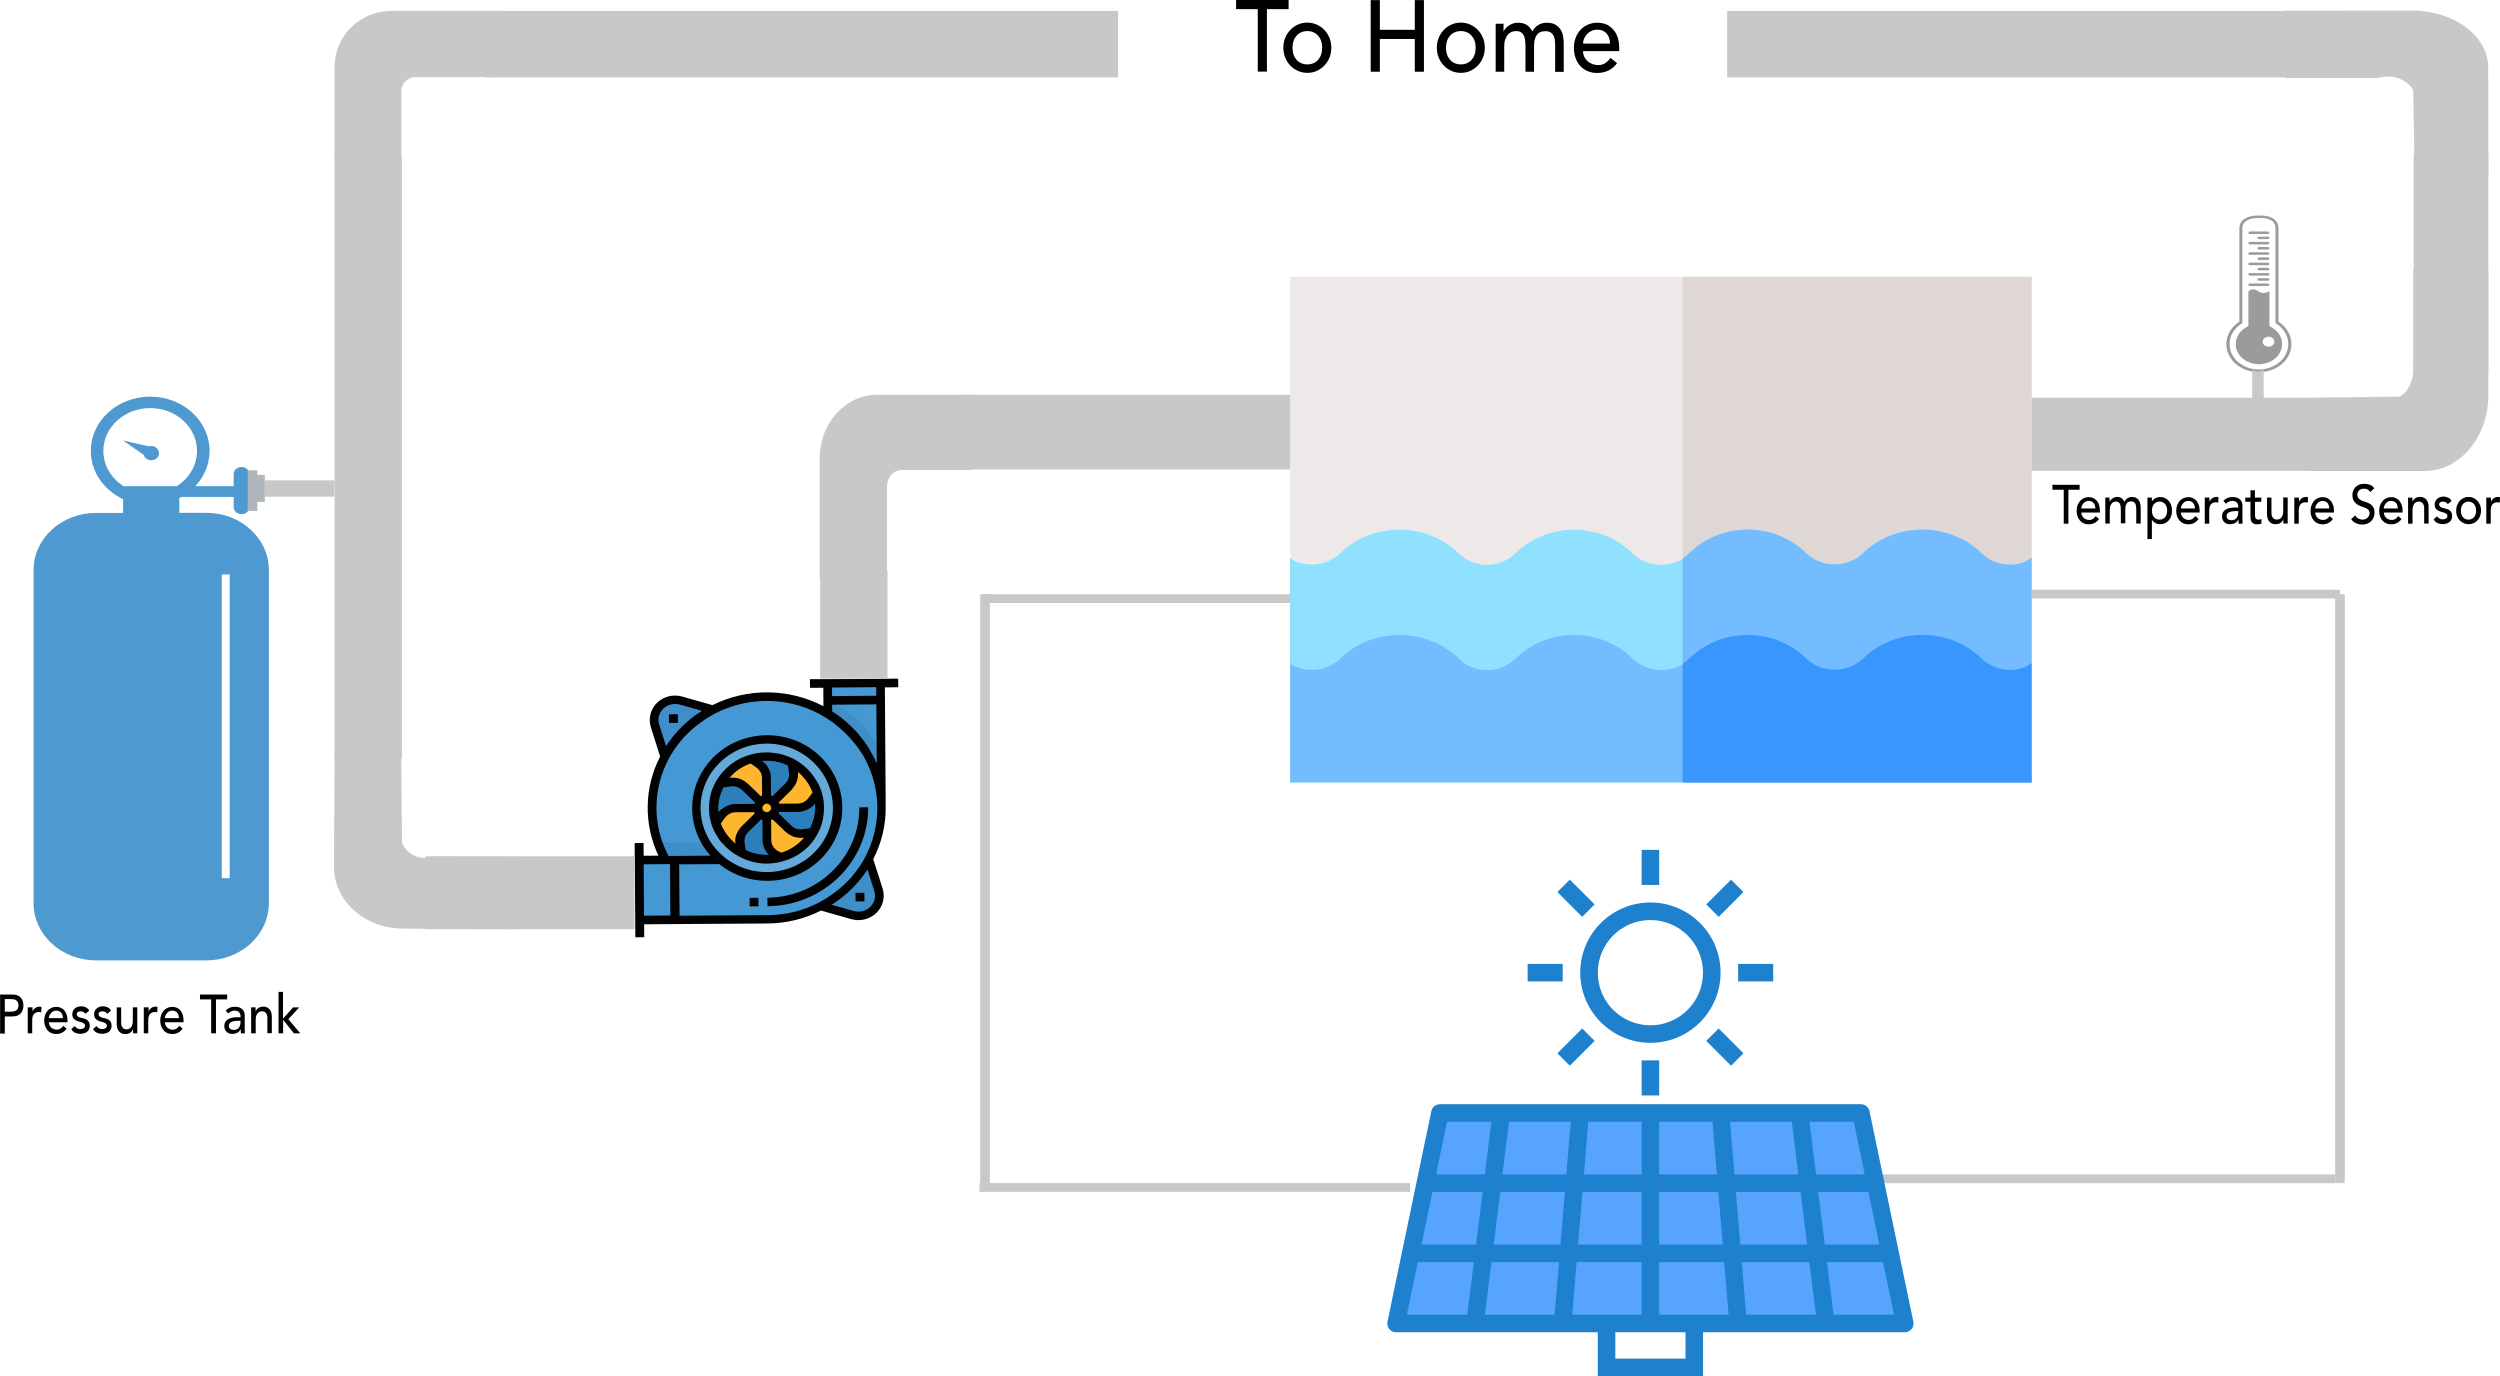 <?xml version="1.0" encoding="UTF-8" standalone="no"?>
<!-- Generator: Adobe Illustrator 22.0.0, SVG Export Plug-In . SVG Version: 6.00 Build 0)  -->

<svg
   xmlns:dc="http://purl.org/dc/elements/1.1/"
   xmlns:cc="http://creativecommons.org/ns#"
   xmlns:rdf="http://www.w3.org/1999/02/22-rdf-syntax-ns#"
   xmlns:svg="http://www.w3.org/2000/svg"
   xmlns="http://www.w3.org/2000/svg"
   xmlns:sodipodi="http://sodipodi.sourceforge.net/DTD/sodipodi-0.dtd"
   xmlns:inkscape="http://www.inkscape.org/namespaces/inkscape"
   version="1.1"
   id="Layer_1"
   x="0px"
   y="0px"
   viewBox="0 0 2189 1204.969"
   xml:space="preserve"
   sodipodi:docname="hot.svg"
   width="2189"
   height="1204.969"
   inkscape:version="0.92.3 (unknown)"><defs
   id="defs236" /><sodipodi:namedview
   pagecolor="#ffffff"
   bordercolor="#666666"
   borderopacity="1"
   objecttolerance="10"
   gridtolerance="10"
   guidetolerance="10"
   inkscape:pageopacity="0"
   inkscape:pageshadow="2"
   inkscape:window-width="1839"
   inkscape:window-height="1050"
   id="namedview234"
   showgrid="false"
   fit-margin-bottom="0"
   fit-margin-top="0"
   fit-margin-left="0"
   fit-margin-right="0"
   inkscape:zoom="0.28742807"
   inkscape:cx="1492.325"
   inkscape:cy="489.65593"
   inkscape:window-x="81"
   inkscape:window-y="30"
   inkscape:window-maximized="1"
   inkscape:current-layer="Layer_1" />
<style
   type="text/css"
   id="style2">
	.st0{fill:#C7C9C7;}
	.st1{fill:#4499D4;}
	.st2{fill:#64A9D9;}
	.st3{fill:#3F8EC9;}
	.st4{fill:#2C7FBA;}
	.st5{fill:#FDB62D;}
	.st6{fill:#020202;}
	.st7{fill:#EDE9E8;}
	.st8{fill:#DFD7D5;}
	.st9{fill:#8FE1FF;}
	.st10{fill:#73BCFF;}
	.st11{fill:#3A96FF;}
	.st12{fill:#4E99CF;}
	.st13{fill:#AFB7BC;}
	.st14{fill:#9B9B9B;}
	.st15{fill:#C7CBC7;}
	.st16{fill:none;}
</style>
<g
   id="Layer_4"
   transform="translate(-416.1,-169.5)">
	<g
   id="Layer_2_1_">
		<path
   class="st0"
   d="m 1205.6,581 h 60.9 v -65.8 h -82.7 c -27.6,0 -50,25 -50,55.7 v 104.5 h 59 v -80.2 c 0,-7.8 5.7,-14.2 12.8,-14.2 z"
   id="path4"
   inkscape:connector-curvature="0"
   style="fill:#c7c9c7" />
	</g>
</g>
<g
   id="Layer_1_1_"
   transform="translate(-416.1,-169.5)">
	<g
   id="Layer_2_2_">
		<g
   id="Layer_3_2_">
		</g>
	</g>
	<g
   id="Layer_3">
		<path
   class="st1"
   d="m 976.2,975 112,-0.8 c 55.5,-0.4 100.1,-44.3 99.7,-98.1 -0.4,-53.8 -45.7,-97.1 -101.2,-96.7 -55.5,0.4 -100.1,44.3 -99.7,98.1 0.1,15.6 4.1,31.1 11.7,45 l -22.9,0.2 z"
   id="path10"
   inkscape:connector-curvature="0"
   style="fill:#4499d4" />
		<ellipse
   class="st2"
   cx="1087.5"
   cy="876.8"
   rx="61.8"
   ry="59.9"
   id="ellipse12"
   style="fill:#64a9d9" />
		<path
   class="st3"
   d="m 1134.7,962.8 27.9,7.9 c 9.7,2.8 19.9,-2.7 22.7,-12 1,-3.3 1,-6.9 -0.1,-10.3 l -8.6,-27 c -9.2,17.6 -23.9,32 -41.9,41.4 z"
   id="path14"
   inkscape:connector-curvature="0"
   style="fill:#3f8ec9" />
		<path
   class="st3"
   d="m 1040.2,790.9 -27.9,-7.9 c -9.7,-2.8 -19.9,2.7 -22.6,12 -1,3.3 -1,6.9 0.1,10.2 l 8.6,27 c 9.1,-17.6 23.8,-31.9 41.8,-41.3 z"
   id="path16"
   inkscape:connector-curvature="0"
   style="fill:#3f8ec9" />
		<ellipse
   class="st4"
   cx="1087.5"
   cy="876.8"
   rx="46.3"
   ry="44.9"
   id="ellipse18"
   style="fill:#2c7fba" />
		<path
   class="st1"
   d="m 1140.7,771.6 0.2,22.9 c 27.8,17 45.3,46.1 46.8,78 h 0.1 l -0.7,-101.2 15.4,-0.1 -0.1,-7.4 -77.2,0.5 0.1,7.4 z"
   id="path20"
   inkscape:connector-curvature="0"
   style="fill:#4499d4" />
		<path
   class="st3"
   d="m 1140.8,784.6 0.1,9.8 c 27.8,17 45.3,46.1 46.8,78 h 0.1 l -0.3,-45.1 c -8,-15.5 -22.7,-35.7 -46.7,-42.7 z"
   id="path22"
   inkscape:connector-curvature="0"
   style="fill:#3f8ec9" />
		<path
   class="st4"
   d="m 1010.9,974.8 -7.8,0.1 -0.4,-52.5 7.8,-0.1 z"
   id="path24"
   inkscape:connector-curvature="0"
   style="fill:#2c7fba" />
		<path
   class="st4"
   d="m 1187.2,786.2 -46.3,0.3 -0.1,-7.5 46.3,-0.3 z"
   id="path26"
   inkscape:connector-curvature="0"
   style="fill:#2c7fba" />
		<path
   class="st4"
   d="m 1173,958.7 -7.7,0.1 -0.1,-7.5 7.7,-0.1 z"
   id="path28"
   inkscape:connector-curvature="0"
   style="fill:#2c7fba" />
		<path
   class="st4"
   d="m 1009.7,802.4 -7.8,0.1 -0.1,-7.5 7.8,-0.1 z"
   id="path30"
   inkscape:connector-curvature="0"
   style="fill:#2c7fba" />
		<path
   class="st2"
   d="m 1168.6,876.2 7.8,-0.1 c 0.3,47.6 -39.2,86.4 -88.2,86.7 l -0.1,-7.5 c 44.7,-0.2 80.7,-35.6 80.5,-79.1 z"
   id="path32"
   inkscape:connector-curvature="0"
   style="fill:#64a9d9" />
		<path
   class="st2"
   d="m 1080.3,963.1 -7.8,0.1 -0.1,-7.5 7.8,-0.1 z"
   id="path34"
   inkscape:connector-curvature="0"
   style="fill:#64a9d9" />
		<path
   class="st4"
   d="m 1114.5,876.6 -19.3,0.1 c 0,2 -0.7,3.9 -2.2,5.3 l 13.8,13.1 c 3.4,3.3 8.3,4.8 13.1,4.2 l 8.4,-1.2 c 5.8,-10.5 7.2,-22.8 3.6,-34.2 l -5,6.6 c -2.9,3.9 -7.5,6.1 -12.4,6.1 z"
   id="path36"
   inkscape:connector-curvature="0"
   style="fill:#2c7fba" />
		<path
   class="st4"
   d="m 1087.7,905.1 -0.2,-20.7 c -2,0 -4,-0.7 -5.5,-2.1 l -13.6,13.3 c -3.4,3.3 -5,8 -4.3,12.8 l 1.2,8.2 c 10.5,5.6 22.9,6.9 34.4,3.7 l -3.6,-1.7 c -5,-2.8 -8.4,-8 -8.4,-13.5 z"
   id="path38"
   inkscape:connector-curvature="0"
   style="fill:#2c7fba" />
		<path
   class="st4"
   d="m 1087.3,850.6 0.1,18.8 c 2,0 4,0.7 5.5,2.1 l 13.6,-13.4 c 3.4,-3.3 5,-8 4.3,-12.8 l -1.2,-8.2 c -10.8,-5.7 -23.5,-6.9 -35.3,-3.4 l 6.8,4.9 c 3.8,2.9 6.1,7.3 6.2,12 z"
   id="path40"
   inkscape:connector-curvature="0"
   style="fill:#2c7fba" />
		<path
   class="st4"
   d="m 1043.1,889.7 5,-6.6 c 2.9,-3.8 7.4,-6.1 12.3,-6.1 l 19.3,-0.1 c 0,-2 0.7,-3.9 2.2,-5.3 l -13.8,-13.1 c -3.4,-3.3 -8.3,-4.8 -13.1,-4.2 l -8.4,1.2 c -5.9,10.5 -7.1,22.8 -3.5,34.2 z"
   id="path42"
   inkscape:connector-curvature="0"
   style="fill:#2c7fba" />
		<path
   class="st5"
   d="m 1106.7,895.2 -13.8,-13.1 c -1.4,1.4 -3.4,2.2 -5.4,2.2 l 0.2,20.7 c 0,5.7 3.4,10.8 8.6,13.3 l 3.6,1.7 c 12.1,-3.3 22.4,-11.2 28.3,-22 l -8.4,1.2 c -4.8,0.9 -9.6,-0.7 -13.1,-4 z"
   id="path44"
   inkscape:connector-curvature="0"
   style="fill:#fdb62d" />
		<path
   class="st5"
   d="m 1068.5,895.5 13.6,-13.3 c -1.5,-1.4 -2.3,-3.3 -2.3,-5.3 l -19.3,0.1 c -4.9,0 -9.4,2.3 -12.3,6.1 l -5,6.6 c 3.5,11.4 11.6,21 22.3,26.7 l -1.2,-8.2 c -0.8,-4.6 0.7,-9.4 4.2,-12.7 z"
   id="path46"
   inkscape:connector-curvature="0"
   style="fill:#fdb62d" />
		<path
   class="st5"
   d="m 1106.5,858.1 -13.6,13.4 c 1.5,1.4 2.3,3.3 2.3,5.3 l 19.3,-0.1 c 4.9,0 9.4,-2.3 12.3,-6.1 l 5,-6.6 c -3.5,-11.4 -11.6,-21 -22.3,-26.7 l 1.2,8.2 c 0.8,4.6 -0.9,9.3 -4.2,12.6 z"
   id="path48"
   inkscape:connector-curvature="0"
   style="fill:#fdb62d" />
		<path
   class="st5"
   d="m 1068.2,858.4 13.8,13.2 c 1.4,-1.4 3.4,-2.2 5.4,-2.2 l -0.1,-18.8 c 0,-4.7 -2.4,-9.1 -6.3,-11.9 l -6.8,-4.9 c -11.7,3.4 -21.7,11.3 -27.5,21.7 l 8.4,-1.2 c 4.7,-0.8 9.6,0.8 13.1,4.1 z"
   id="path50"
   inkscape:connector-curvature="0"
   style="fill:#fdb62d" />
		<ellipse
   class="st5"
   cx="1087.5"
   cy="876.8"
   rx="7.8"
   ry="7.5"
   id="ellipse52"
   style="fill:#fdb62d" />
		<path
   class="st3"
   d="m 1047,922 c -5.1,-4.3 -9.4,-9.3 -12.8,-14.9 l -42.1,0.3 c 1.8,5.2 4,10.2 6.5,14.9 z"
   id="path54"
   inkscape:connector-curvature="0"
   style="fill:#3f8ec9" />
		<path
   class="st6"
   d="m 980.1,978.8 108.1,-0.7 c 16.3,-0.1 32.3,-4 46.8,-11.3 l 26.5,7.5 c 11.8,3.3 24.1,-3.2 27.5,-14.6 1.2,-4.1 1.2,-8.3 -0.1,-12.3 l -8.2,-25.6 c 7.3,-14.2 11.1,-29.8 10.9,-45.6 0,-1.1 0,-2.3 -0.1,-3.3 0,-0.1 0.1,-0.3 0.1,-0.4 l -0.7,-101.2 11.7,-0.1 -0.1,-7.4 -77.2,0.5 0.1,7.4 11.6,-0.1 0.1,16.3 c -30.2,-15.9 -66.6,-16.2 -97.2,-1 l -26.5,-7.5 c -11.8,-3.3 -24.1,3.2 -27.5,14.6 -1.2,4.1 -1.2,8.3 0.1,12.3 l 8.1,25.6 c -14,27.2 -14.5,59.1 -1.5,86.8 l -12.9,0.1 -0.1,-11.2 -7.8,0.1 0.6,82.5 7.8,-0.1 z m 201.5,-29.2 c 2.4,7.3 -1.9,15.2 -9.5,17.5 -2.7,0.8 -5.6,0.8 -8.4,0.1 l -19.4,-5.5 1.7,-1.1 0.6,-0.4 c 10.8,-7.2 20.2,-16.4 27.5,-27 l 0.4,-0.6 c 0.4,-0.6 0.8,-1.1 1.2,-1.7 z m -37,-178.1 38.7,-0.3 0.1,7.5 -38.7,0.3 z m 0.1,15 38.7,-0.3 0.4,51.8 c -1,-2.3 -2.1,-4.5 -3.2,-6.7 l -0.2,-0.3 c -1.1,-2 -2.2,-3.9 -3.3,-5.9 -0.1,-0.2 -0.3,-0.5 -0.4,-0.7 -1.2,-1.9 -2.5,-3.8 -3.7,-5.5 -0.3,-0.5 -0.7,-0.8 -1,-1.3 -1.1,-1.4 -2.2,-2.8 -3.2,-4.1 -0.4,-0.5 -0.8,-0.9 -1.1,-1.3 -1.3,-1.5 -2.6,-3 -4.1,-4.4 -0.6,-0.7 -1.2,-1.2 -1.8,-1.8 -1.1,-1 -2.2,-2.2 -3.3,-3.1 -0.7,-0.7 -1.5,-1.3 -2.2,-2 -1.3,-1.1 -2.6,-2.1 -4,-3.2 -0.7,-0.6 -1.4,-1 -2.1,-1.6 -1.7,-1.2 -3.3,-2.4 -5.1,-3.5 l -0.3,-0.2 z M 993.3,804 c -2.4,-7.4 1.9,-15.2 9.6,-17.5 2.7,-0.8 5.6,-0.8 8.4,-0.1 l 19.4,5.5 c -0.6,0.4 -1.2,0.8 -1.7,1.1 l -0.6,0.4 c -10.8,7.2 -20.2,16.4 -27.5,27 l -0.4,0.6 c -0.4,0.6 -0.8,1.1 -1.2,1.7 z m -2.4,73.5 c -0.1,-15.4 3.7,-30.6 11,-44.1 0.9,-1.7 1.8,-3.3 2.9,-4.9 0.5,-0.7 0.9,-1.3 1.3,-2.1 0.7,-0.9 1.3,-1.9 2,-2.8 1,-1.3 1.9,-2.7 3,-3.9 0.6,-0.7 1.1,-1.4 1.6,-2.1 0.8,-0.9 1.6,-1.9 2.5,-2.8 l 1.2,-1.2 c 1.5,-1.6 3.2,-3.2 4.8,-4.7 l 1.3,-1.1 c 1,-0.9 1.9,-1.6 2.9,-2.5 0.7,-0.6 1.4,-1.1 2.1,-1.6 1.3,-1 2.6,-2 4,-2.9 1,-0.7 1.9,-1.3 2.9,-2 0.7,-0.5 1.4,-0.9 2.1,-1.3 1.6,-1 3.3,-1.9 5,-2.9 31.1,-16.4 68.9,-15 98.4,3.8 0.8,0.6 1.7,1 2.4,1.6 0.8,0.6 1.4,0.9 2.1,1.4 0.7,0.5 1.6,1.1 2.3,1.8 1.2,0.9 2.3,1.9 3.5,2.8 0.6,0.6 1.3,1 1.9,1.6 0.6,0.6 1.4,1.3 2.1,1.9 0.7,0.6 1.2,1 1.7,1.6 0.6,0.6 1.3,1.3 2,2 0.7,0.7 1.2,1.2 1.8,1.9 0.6,0.7 1.1,1.2 1.7,1.9 1.1,1.2 2.2,2.5 3.1,3.7 0.2,0.3 0.4,0.6 0.7,0.8 0.9,1.1 1.7,2.3 2.6,3.5 0.3,0.4 0.5,0.8 0.8,1.1 0.8,1.1 1.5,2.3 2.3,3.5 l 0.6,0.9 c 0.8,1.4 1.7,2.8 2.4,4.3 l 0.1,0.2 c 6.1,11.8 9.6,24.7 10.2,38 0,1.2 0.1,2.4 0.1,3.6 0.1,15.4 -3.7,30.6 -11,44.2 -1,1.7 -1.8,3.3 -2.9,4.9 -0.4,0.7 -0.9,1.4 -1.3,2.1 -0.7,0.9 -1.3,1.9 -2,2.8 -1,1.3 -1.9,2.7 -3,3.9 -0.6,0.7 -1.1,1.3 -1.6,2.1 -0.8,0.9 -1.6,1.9 -2.5,2.8 l -1.2,1.2 c -1.5,1.6 -3.2,3.2 -4.8,4.7 l -1.3,1.1 c -1,0.9 -1.9,1.6 -2.9,2.5 -0.7,0.6 -1.4,1.1 -2.1,1.6 -1.3,1 -2.6,2 -4,2.9 -1,0.7 -1.9,1.3 -2.9,2 -0.7,0.5 -1.4,0.9 -2.1,1.3 -1.6,1 -3.3,1.9 -5,2.9 -13.9,7.4 -29.5,11.2 -45.4,11.3 l -77.2,0.5 -0.3,-45 34.9,-0.2 v -0.2 c 27.9,22.6 69.3,19 92.6,-8 23.3,-27 19.6,-67.2 -8.2,-89.8 -27.9,-22.6 -69.3,-19 -92.6,8 -20.7,24 -20.5,59 0.7,82.6 l -36.7,0.3 c -7,-13.2 -10.5,-27.2 -10.6,-41.5 z m 38.6,-0.3 c -0.2,-31 25.5,-56.3 57.6,-56.6 32,-0.2 58.1,24.8 58.3,55.9 0.2,31 -25.5,56.3 -57.5,56.6 -32.1,0.2 -58.2,-24.8 -58.4,-55.9 0,0.1 0,0 0,0 z m -49.8,49.1 23.1,-0.2 0.3,45 -23.1,0.2 z"
   id="path56"
   inkscape:connector-curvature="0"
   style="fill:#020202" />
		<path
   class="st6"
   d="m 1048.5,907.6 c 0.9,1 1.8,2.1 2.7,3 0.2,0.2 0.4,0.4 0.6,0.6 0.8,0.7 1.7,1.5 2.5,2.2 0.4,0.3 0.8,0.7 1.2,1 0.7,0.6 1.4,1 2.1,1.6 0.7,0.6 1.2,0.9 1.9,1.3 0.7,0.4 1.2,0.7 1.8,1 0.8,0.5 1.5,0.9 2.2,1.3 0.1,0 0.1,0.1 0.2,0.1 0.3,0.2 0.7,0.3 1,0.5 1.1,0.6 2.2,1.1 3.4,1.6 0.5,0.2 1,0.4 1.5,0.6 1,0.4 2,0.7 3,1 0.6,0.2 1.2,0.3 1.8,0.5 1,0.3 1.9,0.6 2.9,0.7 0.7,0.2 1.4,0.2 2,0.4 1,0.2 1.8,0.3 2.8,0.4 0.8,0.1 1.6,0.1 2.3,0.2 0.7,0.1 1.7,0.1 2.5,0.1 0.3,0 0.5,0 0.8,0 0.8,0 1.5,-0.1 2.1,-0.1 0.6,0 1.2,0 1.7,-0.1 1.3,-0.1 2.5,-0.3 3.8,-0.5 l 0.9,-0.1 c 1.5,-0.3 2.9,-0.6 4.3,-1 0.1,0 0.2,0 0.3,-0.1 h 0.1 c 1.5,-0.4 3,-0.9 4.5,-1.4 l 0.4,-0.1 c 1.5,-0.6 2.8,-1.2 4.3,-1.8 0.1,-0.1 0.2,-0.1 0.4,-0.2 1.4,-0.7 2.6,-1.4 4,-2.2 l 0.5,-0.3 c 1.2,-0.8 2.3,-1.6 3.5,-2.4 0.2,-0.2 0.4,-0.3 0.7,-0.5 1,-0.8 1.9,-1.6 2.9,-2.5 0.3,-0.3 0.6,-0.6 0.9,-0.8 0.8,-0.8 1.5,-1.5 2.2,-2.4 l 1.2,-1.2 c 0.6,-0.7 1.2,-1.4 1.6,-2.2 0.5,-0.8 1,-1.1 1.3,-1.7 0.4,-0.6 0.9,-1.3 1.2,-2.1 0.4,-0.7 0.9,-1.2 1.2,-1.9 l 0.1,-0.2 c 0.9,-1.6 1.6,-3.3 2.4,-5 0.2,-0.5 0.4,-0.9 0.5,-1.4 0.5,-1.3 1,-2.6 1.3,-4 0.2,-0.6 0.3,-1 0.4,-1.6 0.3,-1.3 0.6,-2.7 0.7,-4.2 0.1,-0.5 0.2,-0.9 0.2,-1.5 0.2,-1.9 0.4,-3.8 0.3,-5.7 0,-1.4 -0.1,-2.8 -0.2,-4.3 0,-0.6 -0.1,-1 -0.2,-1.6 -0.1,-0.8 -0.3,-1.7 -0.4,-2.5 -0.2,-1 -0.4,-2.1 -0.7,-3 -0.2,-0.8 -0.4,-1.4 -0.6,-2.2 v -0.1 c -0.4,-1.3 -0.9,-2.6 -1.5,-3.9 -0.1,-0.2 -0.1,-0.4 -0.2,-0.6 -0.6,-1.3 -1.2,-2.7 -2,-3.9 -0.1,-0.1 -0.1,-0.2 -0.2,-0.3 -0.8,-1.3 -1.6,-2.6 -2.5,-3.9 0,-0.1 -0.1,-0.1 -0.1,-0.2 -0.9,-1.2 -1.8,-2.4 -2.7,-3.6 l -0.2,-0.3 c -0.9,-1 -1.9,-2.1 -2.8,-3 -0.2,-0.2 -0.3,-0.4 -0.5,-0.6 -0.8,-0.8 -1.8,-1.6 -2.6,-2.3 -0.4,-0.3 -0.7,-0.7 -1.1,-0.9 -0.7,-0.6 -1.5,-1.1 -2.1,-1.6 -0.8,-0.6 -1.2,-0.8 -1.8,-1.3 -0.6,-0.4 -1.2,-0.7 -1.8,-1 -0.8,-0.5 -1.5,-0.9 -2.2,-1.3 L 1111,834 c -1.7,-0.8 -3.4,-1.6 -5.2,-2.3 -0.5,-0.2 -1,-0.4 -1.5,-0.5 -1.4,-0.5 -2.7,-0.9 -4.1,-1.3 -0.6,-0.2 -1.1,-0.3 -1.7,-0.4 -1.5,-0.3 -2.8,-0.5 -4.3,-0.7 -0.5,-0.1 -1,-0.2 -1.6,-0.2 -1.9,-0.2 -3.9,-0.4 -5.8,-0.3 -1.5,0 -2.9,0.1 -4.4,0.2 -0.6,0 -1.1,0.1 -1.7,0.2 -0.9,0.1 -1.7,0.3 -2.6,0.4 -1.1,0.2 -2.1,0.4 -3.1,0.7 -0.8,0.2 -1.5,0.4 -2.2,0.6 h -0.1 c -1.4,0.4 -2.7,0.9 -4.1,1.4 -0.2,0.1 -0.4,0.1 -0.6,0.2 -1.4,0.6 -2.7,1.1 -4.1,1.8 l -0.3,0.2 c -1.4,0.7 -2.7,1.4 -4,2.3 -0.1,0 -0.2,0.1 -0.2,0.1 -1.3,0.8 -2.4,1.7 -3.7,2.6 l -0.3,0.3 c -1.1,0.9 -2,1.7 -3,2.7 -0.2,0.2 -0.5,0.4 -0.7,0.6 -0.8,0.8 -1.5,1.6 -2.3,2.4 -0.4,0.4 -0.8,0.8 -1.1,1.1 -0.5,0.7 -1,1.3 -1.5,2 -0.6,0.7 -1,1.2 -1.4,1.9 -0.3,0.5 -0.7,0.9 -1,1.5 -0.5,0.8 -1.1,1.6 -1.5,2.4 0,0.1 0,0.1 -0.1,0.2 -0.9,1.6 -1.6,3.3 -2.4,5 -0.2,0.5 -0.4,0.9 -0.6,1.4 -0.5,1.3 -1,2.6 -1.3,4 -0.2,0.6 -0.3,1 -0.4,1.6 -0.3,1.4 -0.6,2.7 -0.7,4.2 -0.1,0.5 -0.2,0.9 -0.2,1.5 -0.2,1.9 -0.4,3.8 -0.3,5.7 0,1.4 0.1,2.8 0.2,4.2 0,0.6 0.1,1 0.2,1.6 0.1,0.8 0.3,1.7 0.4,2.5 0.2,1 0.4,2.1 0.7,3 0.2,0.8 0.4,1.4 0.6,2.2 v 0.1 c 0.4,1.3 0.9,2.6 1.5,3.9 0.1,0.2 0.1,0.4 0.2,0.6 0.6,1.3 1.3,2.6 2,3.9 0.1,0.1 0.1,0.2 0.2,0.3 0.8,1.3 1.6,2.6 2.4,3.9 0,0.1 0.1,0.1 0.1,0.2 0.9,1.2 1.8,2.4 2.7,3.6 0.3,-0.2 0.4,-0.1 0.4,0.1 z m 40.1,10.4 c -1.1,0 -2.2,0 -3.3,-0.1 -0.6,0 -1.2,0 -1.7,-0.1 -1.6,-0.1 -3.1,-0.4 -4.6,-0.6 -0.4,-0.1 -0.8,-0.2 -1.2,-0.3 -1.2,-0.3 -2.3,-0.5 -3.4,-0.9 -0.5,-0.2 -1.1,-0.4 -1.6,-0.6 -1,-0.4 -1.9,-0.7 -2.9,-1.2 l -0.9,-0.5 -0.9,-6.2 c -0.5,-3.5 0.6,-7.1 3.2,-9.5 l 11.3,-11.1 c 0.1,0.1 0.3,0.1 0.4,0.2 l 0.2,0.1 0.5,0.2 0.1,17.6 c 0,1.1 0.1,2.2 0.3,3.3 0,0.3 0.1,0.6 0.2,0.8 0.2,0.8 0.4,1.6 0.8,2.4 0.1,0.3 0.2,0.5 0.3,0.8 0.4,0.9 0.9,1.9 1.5,2.8 0.1,0.2 0.3,0.4 0.4,0.6 0.5,0.7 1.1,1.4 1.7,2 0.1,0.1 0.2,0.3 0.3,0.4 z m 1.9,-39 c -0.2,0.3 -0.5,0.6 -0.8,0.8 -0.2,0.2 -0.5,0.4 -0.7,0.5 -1.2,0.6 -2.7,0.4 -3.7,-0.4 -0.4,-0.2 -0.7,-0.6 -0.9,-0.8 -1.1,-1.2 -1.1,-3 0,-4.2 0.2,-0.4 0.6,-0.7 0.9,-0.9 1,-0.9 2.5,-1.1 3.7,-0.5 0.3,0.1 0.5,0.3 0.7,0.5 0.3,0.2 0.6,0.5 0.8,0.7 0.2,0.2 0.4,0.5 0.5,0.8 0.4,0.9 0.4,2 0,2.9 -0.1,0.1 -0.3,0.4 -0.5,0.6 z m 29.3,24.4 c -1.2,1.2 -2.3,2.5 -3.6,3.6 -0.2,0.2 -0.4,0.4 -0.6,0.6 -2.9,2.5 -6.2,4.7 -9.7,6.3 l -0.2,0.1 c -1.8,0.9 -3.7,1.5 -5.6,2.1 l -2.2,-1.1 c -3.9,-1.9 -6.5,-5.7 -6.5,-10 l -0.1,-17.6 0.6,-0.2 0.2,-0.1 0.4,-0.2 11.4,10.9 c 0.9,0.7 1.8,1.5 2.7,2.1 l 0.5,0.3 c 1,0.6 2,1 2.9,1.5 l 0.5,0.2 c 1.1,0.4 2.1,0.7 3.3,0.9 h 0.2 c 1.1,0.2 2.2,0.3 3.3,0.3 0.1,0 0.2,0 0.3,0 h 0.2 c 0.5,0 1,0 1.5,-0.1 0.2,0 0.5,0 0.7,0 0,0.3 -0.1,0.3 -0.2,0.4 z m 9.2,-29.6 c 0.2,-0.3 0.5,-0.5 0.7,-0.8 0.1,1.2 0.2,2.4 0.2,3.6 0,1.5 -0.1,3 -0.3,4.5 0,0.4 -0.1,0.8 -0.2,1.1 -0.2,1.1 -0.4,2.3 -0.6,3.3 -0.1,0.5 -0.2,0.8 -0.4,1.3 -0.3,0.9 -0.6,2 -0.9,2.9 -0.2,0.5 -0.4,1 -0.6,1.5 -0.3,0.9 -0.7,1.7 -1.1,2.6 -0.2,0.3 -0.3,0.7 -0.5,0.9 l -6.4,0.9 c -3.6,0.5 -7.3,-0.6 -9.8,-3.1 l -11.4,-10.9 c 0.1,-0.1 0.1,-0.3 0.2,-0.4 l 0.1,-0.2 c 0.1,-0.2 0.2,-0.4 0.2,-0.5 l 16.1,-0.1 c 0.8,0 1.5,0 2.2,-0.1 0.3,0 0.5,-0.1 0.8,-0.1 0.5,-0.1 1,-0.1 1.5,-0.3 0.3,-0.1 0.6,-0.2 0.9,-0.3 0.3,-0.1 0.9,-0.2 1.3,-0.4 0.3,-0.1 0.6,-0.2 0.9,-0.4 0.4,-0.2 0.8,-0.3 1.2,-0.5 0.4,-0.2 0.6,-0.3 0.9,-0.5 0.3,-0.2 0.7,-0.4 1.1,-0.6 0.4,-0.2 0.6,-0.4 0.9,-0.6 0.3,-0.2 0.7,-0.5 1,-0.7 0.3,-0.3 0.5,-0.5 0.8,-0.7 0.3,-0.3 0.6,-0.5 0.9,-0.8 -0.1,-0.1 0.1,-0.3 0.3,-0.6 z m -18.3,-14.7 c 0.1,-0.2 0.3,-0.4 0.4,-0.6 0.3,-0.4 0.6,-0.8 0.9,-1.2 0.1,-0.2 0.3,-0.5 0.4,-0.7 0.2,-0.4 0.5,-0.8 0.7,-1.2 0.1,-0.3 0.2,-0.6 0.3,-0.8 0.1,-0.3 0.4,-0.8 0.5,-1.2 0.2,-0.4 0.2,-0.6 0.2,-0.8 0.1,-0.3 0.2,-0.8 0.3,-1.2 0.1,-0.4 0.1,-0.6 0.2,-0.9 0.1,-0.4 0.2,-0.8 0.2,-1.2 0.1,-0.4 0,-0.7 0,-0.9 0,-0.3 0.1,-0.8 0.1,-1.2 0,-0.5 -0.1,-0.7 -0.1,-0.9 0,-0.3 0,-0.7 -0.1,-1 l 0.3,0.3 c 1.3,1 2.4,2.1 3.5,3.3 l 0.6,0.7 c 2.4,2.6 4.5,5.5 6.2,8.6 0.1,0.2 0.2,0.3 0.2,0.5 0.8,1.5 1.4,3 2,4.5 0,0.1 0.1,0.2 0.1,0.3 l -3.8,5 c -2.2,2.8 -5.6,4.6 -9.2,4.6 l -16.1,0.1 c -0.1,-0.2 -0.2,-0.4 -0.2,-0.5 l -0.1,-0.2 c 0,-0.1 -0.1,-0.3 -0.2,-0.4 l 11.3,-11.1 c 0.3,-0.7 0.8,-1.2 1.4,-1.9 z m -26.5,-23.4 c 1.5,-0.1 2.8,-0.1 4.3,-0.1 0.6,0 1.1,0 1.7,0.1 1.4,0.1 2.7,0.3 4.1,0.4 0.3,0.1 0.7,0.1 1,0.2 1.7,0.3 3.4,0.7 5.1,1.2 0.4,0.1 0.7,0.3 1,0.4 1.3,0.5 2.5,0.9 3.8,1.5 l 0.8,0.4 0.9,6.2 c 0.5,3.5 -0.6,7.1 -3.2,9.5 l -11.3,11.1 -0.4,-0.2 -0.2,-0.1 c -0.2,-0.1 -0.4,-0.2 -0.6,-0.2 l -0.1,-15.6 c 0,-0.8 0,-1.4 -0.1,-2.2 0,-0.3 -0.1,-0.5 -0.1,-0.8 -0.1,-0.5 -0.2,-0.9 -0.3,-1.4 -0.1,-0.3 -0.2,-0.6 -0.3,-0.8 -0.1,-0.4 -0.2,-0.8 -0.4,-1.2 -0.1,-0.3 -0.3,-0.6 -0.4,-0.8 -0.1,-0.3 -0.3,-0.8 -0.5,-1.1 -0.2,-0.4 -0.3,-0.6 -0.5,-0.8 -0.2,-0.3 -0.4,-0.7 -0.6,-1 -0.2,-0.4 -0.4,-0.6 -0.6,-0.8 -0.2,-0.3 -0.5,-0.7 -0.7,-0.9 -0.3,-0.3 -0.5,-0.5 -0.7,-0.7 -0.2,-0.3 -0.5,-0.6 -0.8,-0.8 -0.3,-0.3 -0.5,-0.5 -0.8,-0.7 -0.3,-0.2 -0.5,-0.5 -0.8,-0.7 0.2,-0.1 0.5,-0.1 0.7,-0.1 z m -29.1,14.5 c 1.1,-1.1 2.1,-2.3 3.3,-3.3 l 0.7,-0.7 c 2.7,-2.4 5.7,-4.4 8.9,-5.9 l 0.5,-0.3 c 1.5,-0.8 3.1,-1.3 4.6,-1.9 0.1,0 0.2,-0.1 0.3,-0.1 l 5.2,3.7 c 2.9,2.1 4.7,5.4 4.7,8.9 l 0.1,15.5 c -0.2,0.1 -0.4,0.1 -0.5,0.2 l -0.2,0.1 c -0.1,0.1 -0.3,0.1 -0.4,0.2 l -11.4,-10.9 c -0.9,-0.7 -1.8,-1.5 -2.7,-2.1 l -0.4,-0.3 c -1,-0.6 -2,-1 -2.9,-1.5 l -0.5,-0.2 c -1.1,-0.4 -2.1,-0.7 -3.2,-0.9 h -0.3 c -1.1,-0.2 -2.2,-0.3 -3.4,-0.3 h -0.2 c -0.8,0 -1.6,0 -2.3,0.2 -0.1,-0.1 0,-0.3 0.1,-0.4 z m -9.2,29.6 c -0.2,0.3 -0.5,0.5 -0.7,0.8 -0.1,-1.1 -0.2,-2.4 -0.2,-3.5 0,-1.5 0.1,-3 0.3,-4.5 0,-0.4 0.1,-0.8 0.2,-1.1 0.2,-1.1 0.3,-2.2 0.6,-3.3 0.1,-0.5 0.2,-0.9 0.4,-1.3 0.3,-0.9 0.6,-2 0.9,-2.9 0.2,-0.5 0.4,-1 0.6,-1.5 0.3,-0.9 0.7,-1.7 1.1,-2.6 l 0.5,-0.9 6.4,-0.9 c 3.6,-0.5 7.3,0.6 9.8,3.1 l 11.4,11 c -0.1,0.1 -0.1,0.3 -0.2,0.4 l -0.1,0.2 c -0.1,0.2 -0.2,0.4 -0.2,0.6 l -16.1,0.1 c -0.8,0 -1.5,0 -2.2,0.1 -0.3,0 -0.5,0.1 -0.8,0.1 -0.5,0.1 -1,0.2 -1.5,0.3 -0.3,0.1 -0.6,0.2 -0.9,0.3 -0.4,0.1 -0.9,0.2 -1.3,0.4 -0.3,0.1 -0.6,0.3 -0.9,0.4 -0.3,0.1 -0.8,0.3 -1.2,0.5 -0.4,0.2 -0.6,0.3 -0.9,0.5 -0.3,0.2 -0.7,0.4 -1.1,0.6 -0.3,0.2 -0.6,0.4 -0.9,0.6 -0.3,0.2 -0.7,0.5 -1,0.7 -0.3,0.3 -0.5,0.5 -0.8,0.7 -0.3,0.2 -0.6,0.5 -0.9,0.8 -0.1,-0.1 -0.2,0.1 -0.3,0.3 z m 1.4,10.5 3.8,-5 c 2.2,-2.8 5.6,-4.6 9.2,-4.6 l 16.1,-0.1 c 0.1,0.2 0.2,0.4 0.2,0.6 l 0.1,0.2 c 0.1,0.1 0.1,0.3 0.2,0.4 l -11.3,11.1 c -0.5,0.5 -1.1,1 -1.4,1.6 -0.2,0.2 -0.3,0.5 -0.5,0.7 -0.3,0.4 -0.6,0.8 -0.8,1.1 -0.2,0.4 -0.3,0.6 -0.5,0.8 -0.2,0.3 -0.4,0.8 -0.6,1.1 -0.2,0.4 -0.2,0.6 -0.4,0.9 -0.1,0.3 -0.3,0.8 -0.5,1.1 -0.1,0.4 -0.2,0.6 -0.3,0.9 -0.1,0.4 -0.2,0.8 -0.3,1.1 -0.1,0.4 -0.1,0.7 -0.2,0.9 -0.1,0.3 -0.2,0.8 -0.2,1.1 0,0.4 0,0.7 0,0.9 0,0.3 0,0.8 0,1.2 0.1,0.4 0.1,0.7 0.1,0.9 0,0.3 0,0.7 0.1,1 l -0.3,-0.3 c -1.2,-1 -2.3,-2.1 -3.4,-3.2 -0.2,-0.2 -0.4,-0.5 -0.7,-0.7 -2.4,-2.6 -4.5,-5.5 -6.2,-8.6 -0.1,-0.2 -0.2,-0.3 -0.3,-0.5 -0.8,-1.5 -1.4,-3 -2,-4.5 0.3,0.2 0.3,0.1 0.1,-0.1 z"
   id="path58"
   inkscape:connector-curvature="0"
   style="fill:#020202" />
		<path
   class="st6"
   d="m 1173,958.7 -7.7,0.1 -0.1,-7.5 7.7,-0.1 z"
   id="path60"
   inkscape:connector-curvature="0"
   style="fill:#020202" />
		<path
   class="st6"
   d="m 1009.7,802.4 -7.8,0.1 -0.1,-7.5 7.8,-0.1 z"
   id="path62"
   inkscape:connector-curvature="0"
   style="fill:#020202" />
		<path
   class="st6"
   d="m 1088,955.5 0.1,7.5 c 49.1,-0.4 88.5,-39.2 88.2,-86.7 l -7.8,0.1 c 0.3,43.3 -35.8,78.7 -80.5,79.1 z"
   id="path64"
   inkscape:connector-curvature="0"
   style="fill:#020202" />
		<path
   class="st6"
   d="m 1080.3,963.1 -7.8,0.1 -0.1,-7.5 7.8,-0.1 z"
   id="path66"
   inkscape:connector-curvature="0"
   style="fill:#020202" />
	</g>
</g>
<polygon
   class="st7"
   points="2195,411.9 2195,657.7 2139.1,694.6 1602.8,694.6 1545.8,657.7 1545.8,411.9 "
   id="polygon70"
   style="fill:#ede9e8"
   transform="translate(-416.1,-169.5)" />
<polygon
   class="st8"
   points="2139.1,694.6 1889.4,694.6 1889.4,411.9 2195,411.9 2195,657.7 "
   id="polygon72"
   style="fill:#dfd7d5"
   transform="translate(-416.1,-169.5)" />
<path
   class="st9"
   d="m 1778.9,488.2 v 92.2 l -43.8,33.2 h -561.8 l -43.8,-33.2 v -92.2 c 1.5,1.1 2.7,2.2 4.2,3 13.3,5.9 29.3,3.3 39.6,-6.6 28.2,-27.7 75.8,-27.7 104,0 13.7,13.3 35.8,13.3 49.5,0 28.2,-27.7 74.6,-27.7 102.7,0 11.8,11.4 30.1,12.9 43.8,4.8 1.9,-1.5 3.8,-3 5.7,-4.8 28.2,-27.7 74.6,-27.7 102.7,0 13.3,12.9 36.1,12.9 49.5,0 28.2,-27.7 75.8,-27.7 104,0 9.5,9.2 23.6,12.2 36.1,8.1 3.1,-1.2 5.3,-3.1 7.6,-4.5 z"
   id="path74"
   inkscape:connector-curvature="0"
   style="fill:#8fe1ff" />
<g
   id="g80"
   transform="translate(-416.1,-169.5)">
	<path
   class="st10"
   d="m 2195,657.7 v 92.2 l -43.8,33.2 H 1889.3 V 658.8 c 1.9,-1.5 3.8,-3 5.7,-4.8 28.2,-27.7 74.6,-27.7 102.7,0 13.3,12.9 36.1,12.9 49.5,0 28.2,-27.7 75.8,-27.7 104,0 9.5,9.2 23.6,12.2 36.1,8.1 3.2,-1.1 5.4,-3 7.7,-4.4 z"
   id="path76"
   inkscape:connector-curvature="0"
   style="fill:#73bcff" />
	<path
   class="st10"
   d="m 2195,749.9 c 0,0 0,99.6 0,104.8 h -649.3 c 0,0 0,-98.9 0,-104.8 1.5,1.1 2.7,2.2 4.2,3 13.3,5.9 29.3,3.3 39.6,-6.6 28.2,-27.7 75.8,-27.7 104,0 13.7,13.3 35.8,13.3 49.5,0 28.2,-27.7 74.6,-27.7 102.7,0 11.8,11.4 30.1,12.9 43.8,4.8 1.9,-1.5 3.8,-3 5.7,-4.8 28.2,-27.7 74.6,-27.7 102.7,0 13.3,12.9 36.1,12.9 49.5,0 28.2,-27.7 75.8,-27.7 104,0 9.5,9.2 23.6,12.2 36.1,8.1 3,-1.2 5.2,-3 7.5,-4.5 z"
   id="path78"
   inkscape:connector-curvature="0"
   style="fill:#73bcff" />
</g>
<path
   class="st11"
   d="m 1778.9,580.4 c 0,0 0,99.6 0,104.8 H 1473.3 V 581.5 c 1.9,-1.5 3.8,-3 5.7,-4.8 28.2,-27.7 74.6,-27.7 102.7,0 13.3,12.9 36.1,12.9 49.5,0 28.2,-27.7 75.8,-27.7 104,0 9.5,9.2 23.6,12.2 36.1,8.1 3.1,-1.1 5.3,-2.9 7.6,-4.4 z"
   id="path82"
   inkscape:connector-curvature="0"
   style="fill:#3a96ff" />
<path
   class="st0"
   d="m 379.2,749.9 73.7,0.4 -0.4,63.4 -100,-0.6 c -33.3,-0.2 -60.2,-24.4 -60.1,-54 L 293,658.5 c 19.4,0.1 38.8,0.2 58.3,0.3 0.2,26.5 0.4,53 0.7,79.5 0.9,2 3.7,7.2 9.8,10.4 8.1,4.3 15.7,1.8 17.4,1.2 z"
   id="path84"
   inkscape:connector-curvature="0"
   style="fill:#c7c9c7" />
<path
   class="st12"
   d="m 29.4,513.4 v -14.3 c 0,-27.6 24.5,-50 54.7,-50 h 23.7 v -12 C 91,429.2 79.5,413.2 79.5,394.8 c 0,-26.2 23.3,-47.5 52,-47.5 28.7,0 52,21.3 52,47.5 0,11.8 -4.7,22.6 -12.5,30.9 h 33.6 v -10.5 c 0,-3.5 3.1,-6.3 6.9,-6.3 3.8,0 6.9,2.8 6.9,6.3 v 28.7 c 0,3.5 -3.1,6.3 -6.9,6.3 -3.8,0 -6.9,-2.8 -6.9,-6.3 v -8.8 h -45.7 c -0.6,0.4 -1.3,0.7 -1.9,1.1 V 449 h 23.7 c 30.2,0 54.7,22.4 54.7,50 v 291.9 c 0,27.6 -24.5,50 -54.7,50 H 84.1 c -30.2,0 -54.7,-22.4 -54.7,-50 v -259 M 154.8,425.7 c 10.7,-6.8 17.7,-18.1 17.7,-30.9 0,-20.7 -18.4,-37.5 -41,-37.5 -22.6,0 -41,16.8 -41,37.5 0,12.8 7,24.1 17.7,30.9 h 45.7 c 0,0 0,0 0.1,0 z m 46.3,77.3 h -6.9 v 265.9 h 6.9 z M 132.4,390.5 c -0.7,0 -1.4,0.1 -2.1,0.3 l -22.5,-5.1 18,12.6 c 0.8,2.7 3.4,4.7 6.6,4.7 3.8,0 6.8,-2.8 6.8,-6.2 0,-3.5 -3,-6.3 -6.8,-6.3 z"
   id="path86"
   inkscape:connector-curvature="0"
   style="fill:#4e99cf" />
<rect
   x="718.1"
   y="499.5"
   class="st0"
   width="59"
   height="94.7"
   id="rect88"
   style="fill:#c7c9c7" />
<path
   class="st0"
   d="M 351.4,80.1 V 139.9 H 292.9 V 58.7 c 0,-27.1 22.2,-49.1 49.5,-49.1 h 93 v 57.9 H 364 c -7,0 -12.6,5.6 -12.6,12.6 z"
   id="path90"
   inkscape:connector-curvature="0"
   style="fill:#c7c9c7" />
<rect
   x="845"
   y="345.7"
   class="st0"
   width="284.7"
   height="65.4"
   id="rect92"
   style="fill:#c7c9c7" />
<rect
   x="292.9"
   y="137"
   class="st0"
   width="59"
   height="527.1"
   id="rect94"
   style="fill:#c7c9c7" />
<rect
   x="216.9"
   y="411.8"
   class="st13"
   width="8.4"
   height="35.6"
   id="rect96"
   style="fill:#afb7bc" />
<rect
   x="217.3"
   y="415.8"
   class="st13"
   width="14.6"
   height="23.6"
   id="rect98"
   style="fill:#afb7bc" />
<rect
   x="2113.4"
   y="134.2"
   class="st0"
   width="65.4"
   height="190.8"
   id="rect100"
   style="fill:#c7c9c7" />
<rect
   x="859.7"
   y="520.3"
   class="st0"
   width="270"
   height="7.7"
   id="rect102"
   style="fill:#c7c9c7" />
<g
   id="Page-1"
   transform="translate(-416.1,-169.5)">
	<g
   id="thermometer-tool">
		<path
   id="Shape"
   class="st14"
   d="m 2386.1,374.4 h 15.8 c 0.7,0 1.3,-0.5 1.3,-1.1 0,-0.6 -0.6,-1.1 -1.3,-1.1 h -15.8 c -0.7,0 -1.3,0.5 -1.3,1.1 0,0.6 0.5,1.1 1.3,1.1 z"
   inkscape:connector-curvature="0"
   style="fill:#9b9b9b" />
		<path
   id="Shape_1_"
   class="st14"
   d="m 2401.9,376.7 h -7.9 c -0.7,0 -1.3,0.5 -1.3,1.1 0,0.6 0.6,1.1 1.3,1.1 h 7.9 c 0.7,0 1.3,-0.5 1.3,-1.1 0,-0.6 -0.6,-1.1 -1.3,-1.1 z"
   inkscape:connector-curvature="0"
   style="fill:#9b9b9b" />
		<path
   id="Shape_2_"
   class="st14"
   d="m 2386.1,383.5 h 15.8 c 0.7,0 1.3,-0.5 1.3,-1.1 0,-0.6 -0.6,-1.1 -1.3,-1.1 h -15.8 c -0.7,0 -1.3,0.5 -1.3,1.1 0,0.6 0.5,1.1 1.3,1.1 z"
   inkscape:connector-curvature="0"
   style="fill:#9b9b9b" />
		<path
   id="Shape_3_"
   class="st14"
   d="m 2401.9,385.8 h -7.9 c -0.7,0 -1.3,0.5 -1.3,1.1 0,0.6 0.6,1.1 1.3,1.1 h 7.9 c 0.7,0 1.3,-0.5 1.3,-1.1 0,-0.6 -0.6,-1.1 -1.3,-1.1 z"
   inkscape:connector-curvature="0"
   style="fill:#9b9b9b" />
		<path
   id="Shape_4_"
   class="st14"
   d="m 2386.1,392.6 h 15.8 c 0.7,0 1.3,-0.5 1.3,-1.1 0,-0.6 -0.6,-1.1 -1.3,-1.1 h -15.8 c -0.7,0 -1.3,0.5 -1.3,1.1 0,0.6 0.5,1.1 1.3,1.1 z"
   inkscape:connector-curvature="0"
   style="fill:#9b9b9b" />
		<path
   id="Shape_5_"
   class="st14"
   d="m 2401.9,394.9 h -7.9 c -0.7,0 -1.3,0.5 -1.3,1.1 0,0.6 0.6,1.1 1.3,1.1 h 7.9 c 0.7,0 1.3,-0.5 1.3,-1.1 0,-0.6 -0.6,-1.1 -1.3,-1.1 z"
   inkscape:connector-curvature="0"
   style="fill:#9b9b9b" />
		<path
   id="Shape_6_"
   class="st14"
   d="m 2386.1,401.7 h 15.8 c 0.7,0 1.3,-0.5 1.3,-1.1 0,-0.6 -0.6,-1.1 -1.3,-1.1 h -15.8 c -0.7,0 -1.3,0.5 -1.3,1.1 0,0.6 0.5,1.1 1.3,1.1 z"
   inkscape:connector-curvature="0"
   style="fill:#9b9b9b" />
		<path
   id="Shape_7_"
   class="st14"
   d="m 2401.9,404 h -7.9 c -0.7,0 -1.3,0.5 -1.3,1.1 0,0.6 0.6,1.1 1.3,1.1 h 7.9 c 0.7,0 1.3,-0.5 1.3,-1.1 0,-0.6 -0.6,-1.1 -1.3,-1.1 z"
   inkscape:connector-curvature="0"
   style="fill:#9b9b9b" />
		<path
   id="Shape_8_"
   class="st14"
   d="m 2386.1,410.8 h 15.8 c 0.7,0 1.3,-0.5 1.3,-1.1 0,-0.6 -0.6,-1.1 -1.3,-1.1 h -15.8 c -0.7,0 -1.3,0.5 -1.3,1.1 0,0.6 0.5,1.1 1.3,1.1 z"
   inkscape:connector-curvature="0"
   style="fill:#9b9b9b" />
		<path
   id="Shape_9_"
   class="st14"
   d="m 2401.9,413.1 h -7.9 c -0.7,0 -1.3,0.5 -1.3,1.1 0,0.6 0.6,1.1 1.3,1.1 h 7.9 c 0.7,0 1.3,-0.5 1.3,-1.1 0,-0.6 -0.6,-1.1 -1.3,-1.1 z"
   inkscape:connector-curvature="0"
   style="fill:#9b9b9b" />
		<path
   id="Shape_10_"
   class="st14"
   d="m 2386.1,419.9 h 15.8 c 0.7,0 1.3,-0.5 1.3,-1.1 0,-0.6 -0.6,-1.1 -1.3,-1.1 h -15.8 c -0.7,0 -1.3,0.5 -1.3,1.1 0,0.6 0.5,1.1 1.3,1.1 z"
   inkscape:connector-curvature="0"
   style="fill:#9b9b9b" />
		<path
   id="Shape_11_"
   class="st14"
   d="m 2403.2,455.1 v -30.6 c -10,5.4 -10.3,-5.7 -18.4,0 v 30.6 c -6.6,2.9 -11.1,8.8 -11.1,15.7 0,9.7 9.1,17.6 20.3,17.6 11.2,0 20.3,-7.9 20.3,-17.6 0,-6.9 -4.5,-12.8 -11.1,-15.7 z m -0.8,18 c -2.8,0 -5.1,-2 -5.1,-4.4 0,-2.4 2.3,-4.4 5.1,-4.4 2.8,0 5.1,2 5.1,4.4 0,2.4 -2.3,4.4 -5.1,4.4 z"
   inkscape:connector-curvature="0"
   style="fill:#9b9b9b" />
		<path
   id="Shape_12_"
   class="st14"
   d="m 2411.1,451.1 v -81.9 c 0,-6.8 -5.9,-11 -15.4,-11 h -2.8 c -9.6,0 -16,4.4 -16,11 v 81.9 c -6.9,4.5 -11.4,11.6 -11.4,19.7 0,13.6 12.8,24.6 28.5,24.6 15.7,0 28.5,-11 28.5,-24.6 -0.1,-8.1 -4.5,-15.2 -11.4,-19.7 z M 2394,493 c -14.2,0 -25.7,-10 -25.7,-22.2 0,-6.6 3.3,-12.5 8.6,-16.6 0.8,-0.6 1.7,-1.2 2.6,-1.8 v -83.2 c 0,-6.5 7.2,-8.8 13.4,-8.8 h 2.9 c 3,0 12.7,0.6 12.7,8.8 v 83.2 c 0.9,0.5 1.8,1.1 2.6,1.8 5.3,4.1 8.6,10 8.6,16.6 0,12.2 -11.5,22.2 -25.7,22.2 z"
   inkscape:connector-curvature="0"
   style="fill:#9b9b9b" />
	</g>
</g>
<path
   class="st15"
   d="m 1977.1,325.2 c -1.7,0 -3.4,-0.4 -5.1,-1.6 v 25.8 h 10.1 v -25.8 c -1.6,1.2 -3.3,1.6 -5,1.6"
   id="path119"
   inkscape:connector-curvature="0"
   style="fill:#c7cbc7" />

<line
   class="st16"
   x1="1034.3"
   y1="1220.8"
   x2="1034.3"
   y2="1872.3"
   id="line123"
   style="fill:none" />
<line
   class="st16"
   x1="859.7"
   y1="574"
   x2="859.7"
   y2="1225.5"
   id="line125"
   style="fill:none" />
<line
   class="st16"
   x1="818.6"
   y1="542.9"
   x2="818.6"
   y2="1194.5"
   id="line127"
   style="fill:none" />
<line
   class="st16"
   x1="1954"
   y1="-1.4"
   x2="2651.1"
   y2="-1.4"
   id="line129"
   style="fill:none" />
<line
   class="st16"
   x1="-516.6"
   y1="-1.4"
   x2="140.6"
   y2="-1.4"
   id="line131"
   style="fill:none" />
<rect
   x="1778.9"
   y="516.4"
   class="st0"
   width="270"
   height="7.7"
   id="rect133"
   style="fill:#c7c9c7" />
<rect
   x="857.6"
   y="1035.9"
   class="st0"
   width="377.076"
   height="7.7"
   id="rect135"
   style="fill:#c7c9c7;stroke-width:1.158" />
<rect
   x="1642.247"
   y="1028.3"
   class="st0"
   width="402.453"
   height="7.7"
   id="rect137"
   style="fill:#c7c9c7;stroke-width:1.169" />
<rect
   x="858.3"
   y="520.3"
   class="st0"
   width="8.4"
   height="515.6"
   id="rect139"
   style="fill:#c7c9c7" />
<rect
   x="2044.7"
   y="520.3"
   class="st0"
   width="8.4"
   height="515.6"
   id="rect141"
   style="fill:#c7c9c7" />
<rect
   x="372.6"
   y="749.8"
   class="st0"
   width="183"
   height="63.8"
   id="rect143"
   style="fill:#c7c9c7" />
<rect
   x="1778.9"
   y="348.3"
   class="st0"
   width="274.1"
   height="64"
   id="rect145"
   style="fill:#c7c9c7" />
<rect
   x="231.9"
   y="420.6"
   class="st0"
   width="60.9"
   height="14.3"
   id="rect147"
   style="fill:#c7c9c7" />
<rect
   x="425.4"
   y="9.6"
   class="st0"
   width="553.6"
   height="58.2"
   id="rect149"
   style="fill:#c7c9c7" />
<rect
   x="1512.3"
   y="9.6"
   class="st0"
   width="511.3"
   height="58.2"
   id="rect151"
   style="fill:#c7c9c7" />
<path
   class="st0"
   d="m 2113.1,317.1 v -81 h 65.7 V 346 c 0,36.6 -24.9,66.4 -55.6,66.4 h -104.3 c 0,-21.3 0,-42.7 0,-64 27.5,-0.4 54.9,-0.8 82.4,-1.2 4,-2.8 5.2,-2.8 8.5,-9.5 4.2,-9.1 3.1,-15.4 3.3,-20.6 z"
   id="path153"
   inkscape:connector-curvature="0"
   style="fill:#c7c9c7" />
<path
   class="st0"
   d="m 2082.8,68.2 -81.6,0.1 -0.1,-59 110.7,-0.1 c 36.9,0 66.9,22.3 66.9,49.9 L 2178.8,152.8 c -21.5,0 -43,0 -64.5,0.1 -0.4,-24.7 -0.9,-49.4 -1.3,-74 -1,-1.8 -4.2,-6.7 -11,-9.6 -9,-4 -17.4,-1.7 -19.2,-1.1 z"
   id="path155"
   inkscape:connector-curvature="0"
   style="fill:#c7c9c7" />
<g
   id="g169"
   transform="translate(-416.1,-169.5)">
	<path
   d="m 1517.4,177.5 h -19 v -8 h 46 v 8 h -19 v 54.7 h -8 z"
   id="path157"
   inkscape:connector-curvature="0" />
	<path
   d="m 1539.8,211.3 c 0,-3.1 0.5,-5.9 1.6,-8.6 1.1,-2.7 2.6,-5 4.5,-7 1.9,-2 4.1,-3.6 6.7,-4.7 2.6,-1.2 5.3,-1.7 8.2,-1.7 2.9,0 5.7,0.6 8.2,1.7 2.6,1.2 4.8,2.7 6.7,4.7 1.9,2 3.4,4.3 4.5,7 1.1,2.7 1.6,5.5 1.6,8.6 0,3.1 -0.5,5.9 -1.6,8.6 -1.1,2.7 -2.6,5 -4.5,7 -1.9,2 -4.1,3.5 -6.7,4.7 -2.6,1.2 -5.3,1.7 -8.2,1.7 -2.9,0 -5.7,-0.6 -8.2,-1.7 -2.6,-1.2 -4.8,-2.7 -6.7,-4.7 -1.9,-2 -3.4,-4.3 -4.5,-7 -1,-2.7 -1.6,-5.6 -1.6,-8.6 z m 8,0 c 0,2.1 0.3,4.1 0.9,5.9 0.6,1.8 1.5,3.3 2.6,4.6 1.1,1.3 2.5,2.3 4.1,3 1.6,0.7 3.4,1.1 5.4,1.1 2,0 3.8,-0.4 5.4,-1.1 1.6,-0.7 3,-1.7 4.1,-3 1.1,-1.3 2,-2.8 2.6,-4.6 0.6,-1.8 0.9,-3.8 0.9,-5.9 0,-2.1 -0.3,-4.1 -0.9,-5.9 -0.6,-1.8 -1.5,-3.3 -2.6,-4.6 -1.1,-1.3 -2.5,-2.3 -4.1,-3 -1.6,-0.7 -3.4,-1.1 -5.4,-1.1 -2,0 -3.8,0.4 -5.4,1.1 -1.6,0.7 -3,1.7 -4.1,3 -1.1,1.3 -2,2.8 -2.6,4.6 -0.6,1.8 -0.9,3.7 -0.9,5.9 z"
   id="path159"
   inkscape:connector-curvature="0" />
	<path
   d="m 1616.3,169.6 h 8 v 26 h 30.6 v -26 h 8 v 62.7 h -8 v -28.7 h -30.6 v 28.7 h -8 z"
   id="path161"
   inkscape:connector-curvature="0" />
	<path
   d="m 1674.2,211.3 c 0,-3.1 0.5,-5.9 1.6,-8.6 1.1,-2.7 2.6,-5 4.5,-7 1.9,-2 4.1,-3.6 6.7,-4.7 2.6,-1.2 5.3,-1.7 8.2,-1.7 2.9,0 5.7,0.6 8.2,1.7 2.6,1.2 4.8,2.7 6.7,4.7 1.9,2 3.4,4.3 4.5,7 1.1,2.7 1.6,5.5 1.6,8.6 0,3.1 -0.5,5.9 -1.6,8.6 -1.1,2.7 -2.6,5 -4.5,7 -1.9,2 -4.1,3.5 -6.7,4.7 -2.6,1.2 -5.3,1.7 -8.2,1.7 -2.9,0 -5.7,-0.6 -8.2,-1.7 -2.6,-1.2 -4.8,-2.7 -6.7,-4.7 -1.9,-2 -3.4,-4.3 -4.5,-7 -1.1,-2.7 -1.6,-5.6 -1.6,-8.6 z m 8,0 c 0,2.1 0.3,4.1 0.9,5.9 0.6,1.8 1.5,3.3 2.6,4.6 1.1,1.3 2.5,2.3 4.1,3 1.6,0.7 3.4,1.1 5.4,1.1 2,0 3.8,-0.4 5.4,-1.1 1.6,-0.7 3,-1.7 4.1,-3 1.1,-1.3 2,-2.8 2.6,-4.6 0.6,-1.8 0.9,-3.8 0.9,-5.9 0,-2.1 -0.3,-4.1 -0.9,-5.9 -0.6,-1.8 -1.5,-3.3 -2.6,-4.6 -1.1,-1.3 -2.5,-2.3 -4.1,-3 -1.6,-0.7 -3.4,-1.1 -5.4,-1.1 -2,0 -3.8,0.4 -5.4,1.1 -1.6,0.7 -3,1.7 -4.1,3 -1.1,1.3 -2,2.8 -2.6,4.6 -0.6,1.8 -0.9,3.7 -0.9,5.9 z"
   id="path163"
   inkscape:connector-curvature="0" />
	<path
   d="m 1725.6,190.3 h 7 v 6.6 h 0.2 c 0.2,-0.6 0.6,-1.3 1.3,-2.2 0.7,-0.9 1.6,-1.7 2.7,-2.5 1.1,-0.8 2.4,-1.5 3.8,-2 1.5,-0.6 3.1,-0.8 4.9,-0.8 2.9,0 5.4,0.7 7.4,1.9 2,1.3 3.6,3.2 4.9,5.8 1.3,-2.6 3.1,-4.5 5.4,-5.8 2.3,-1.3 4.7,-1.9 7.1,-1.9 3.1,0 5.6,0.5 7.5,1.6 1.9,1.1 3.5,2.5 4.6,4.2 1.1,1.7 1.9,3.7 2.3,5.9 0.4,2.2 0.6,4.5 0.6,6.9 v 24.4 h -7.5 V 209 c 0,-1.6 -0.1,-3.1 -0.3,-4.6 -0.2,-1.5 -0.6,-2.8 -1.2,-3.9 -0.6,-1.1 -1.5,-2 -2.6,-2.7 -1.1,-0.7 -2.6,-1 -4.4,-1 -3.6,0 -6.2,1.2 -7.7,3.5 -1.6,2.4 -2.3,5.4 -2.3,9.1 v 22.9 h -7.5 v -22 c 0,-2 -0.1,-3.8 -0.3,-5.5 -0.2,-1.7 -0.6,-3.1 -1.2,-4.3 -0.6,-1.2 -1.4,-2.2 -2.5,-2.8 -1.1,-0.7 -2.5,-1 -4.4,-1 -1.3,0 -2.6,0.3 -3.9,0.8 -1.2,0.6 -2.3,1.4 -3.3,2.5 -0.9,1.1 -1.7,2.6 -2.2,4.3 -0.6,1.7 -0.8,3.8 -0.8,6.2 v 21.8 h -7.5 v -42 z"
   id="path165"
   inkscape:connector-curvature="0" />
	<path
   d="m 1802.2,214.2 c 0,1.8 0.4,3.5 1.1,5 0.7,1.5 1.7,2.8 3,3.9 1.2,1.1 2.6,1.9 4.2,2.5 1.6,0.6 3.3,0.9 5,0.9 2.3,0 4.4,-0.6 6.1,-1.7 1.7,-1.2 3.3,-2.7 4.7,-4.6 l 5.7,4.6 c -4.2,5.7 -10,8.6 -17.5,8.6 -3.1,0 -5.9,-0.6 -8.5,-1.7 -2.5,-1.1 -4.7,-2.7 -6.4,-4.6 -1.7,-2 -3.1,-4.3 -4,-7 -0.9,-2.7 -1.4,-5.6 -1.4,-8.7 0,-3.1 0.5,-6 1.5,-8.7 1,-2.7 2.4,-5 4.2,-7 1.8,-2 4,-3.5 6.5,-4.6 2.5,-1.1 5.2,-1.7 8.2,-1.7 3.5,0 6.5,0.7 8.9,1.9 2.4,1.3 4.4,3 6,5.1 1.6,2.1 2.7,4.5 3.4,7.1 0.7,2.6 1,5.3 1,8 v 2.8 h -31.7 z m 23.7,-6.4 c -0.1,-1.8 -0.3,-3.4 -0.8,-4.9 -0.5,-1.5 -1.2,-2.8 -2.1,-3.9 -0.9,-1.1 -2.1,-1.9 -3.5,-2.6 -1.4,-0.6 -3.1,-0.9 -5,-0.9 -1.8,0 -3.5,0.4 -5,1.1 -1.5,0.7 -2.8,1.7 -3.9,2.9 -1.1,1.2 -1.9,2.5 -2.5,3.9 -0.6,1.4 -0.9,2.9 -0.9,4.3 h 23.7 z"
   id="path167"
   inkscape:connector-curvature="0" />
</g>
<g
   id="g205"
   transform="translate(-416.1,-169.5)">
	<path
   d="m 2223,598.3 h -9.8 V 594 h 23.8 v 4.3 h -9.8 V 628 h -4.1 v -29.7 z"
   id="path171"
   inkscape:connector-curvature="0" />
	<path
   d="m 2238.5,618.2 c 0,1 0.2,1.9 0.6,2.7 0.4,0.8 0.9,1.5 1.5,2.1 0.6,0.6 1.4,1 2.2,1.3 0.8,0.3 1.7,0.5 2.6,0.5 1.2,0 2.3,-0.3 3.2,-0.9 0.9,-0.6 1.7,-1.4 2.5,-2.5 l 2.9,2.5 c -2.2,3.1 -5.2,4.7 -9.1,4.7 -1.6,0 -3.1,-0.3 -4.4,-0.9 -1.3,-0.6 -2.4,-1.4 -3.3,-2.5 -0.9,-1.1 -1.6,-2.3 -2.1,-3.8 -0.5,-1.5 -0.7,-3 -0.7,-4.7 0,-1.7 0.3,-3.3 0.8,-4.7 0.5,-1.5 1.3,-2.7 2.2,-3.8 0.9,-1.1 2.1,-1.9 3.3,-2.5 1.3,-0.6 2.7,-0.9 4.2,-0.9 1.8,0 3.3,0.4 4.6,1.1 1.3,0.7 2.3,1.6 3.1,2.8 0.8,1.1 1.4,2.4 1.7,3.8 0.3,1.4 0.5,2.9 0.5,4.3 v 1.5 h -16.3 z m 12.3,-3.5 c 0,-1 -0.2,-1.8 -0.4,-2.6 -0.2,-0.8 -0.6,-1.5 -1.1,-2.1 -0.5,-0.6 -1.1,-1.1 -1.8,-1.4 -0.7,-0.3 -1.6,-0.5 -2.6,-0.5 -1,0 -1.8,0.2 -2.6,0.6 -0.8,0.4 -1.5,0.9 -2,1.6 -0.5,0.6 -1,1.4 -1.3,2.1 -0.3,0.8 -0.5,1.6 -0.5,2.3 z"
   id="path173"
   inkscape:connector-curvature="0" />
	<path
   d="m 2259.6,605.2 h 3.6 v 3.6 h 0.1 c 0.1,-0.3 0.3,-0.7 0.7,-1.2 0.4,-0.5 0.8,-0.9 1.4,-1.4 0.6,-0.4 1.2,-0.8 2,-1.1 0.8,-0.3 1.6,-0.5 2.5,-0.5 1.5,0 2.8,0.4 3.8,1.1 1,0.7 1.9,1.8 2.5,3.2 0.7,-1.4 1.6,-2.5 2.8,-3.2 1.2,-0.7 2.4,-1.1 3.7,-1.1 1.6,0 2.9,0.3 3.9,0.9 1,0.6 1.8,1.3 2.4,2.3 0.6,0.9 1,2 1.2,3.2 0.2,1.2 0.3,2.4 0.3,3.7 v 13.2 h -3.9 v -12.7 c 0,-0.9 -0.1,-1.7 -0.2,-2.5 -0.1,-0.8 -0.3,-1.5 -0.6,-2.1 -0.3,-0.6 -0.8,-1.1 -1.3,-1.5 -0.6,-0.4 -1.3,-0.6 -2.3,-0.6 -1.9,0 -3.2,0.6 -4,1.9 -0.8,1.3 -1.2,2.9 -1.2,4.9 v 12.4 h -3.9 V 616 c 0,-1.1 -0.1,-2.1 -0.2,-3 -0.1,-0.9 -0.3,-1.7 -0.6,-2.3 -0.3,-0.7 -0.7,-1.2 -1.3,-1.5 -0.6,-0.4 -1.3,-0.6 -2.3,-0.6 -0.7,0 -1.4,0.2 -2,0.5 -0.6,0.3 -1.2,0.8 -1.7,1.4 -0.5,0.6 -0.9,1.4 -1.2,2.3 -0.3,0.9 -0.4,2.1 -0.4,3.3 v 11.8 h -3.9 v -22.7 z"
   id="path175"
   inkscape:connector-curvature="0" />
	<path
   d="m 2296.4,605.2 h 3.9 v 3.3 h 0.1 c 0.7,-1.2 1.8,-2.2 3.1,-2.8 1.3,-0.7 2.7,-1 4,-1 1.6,0 3,0.3 4.3,0.9 1.3,0.6 2.4,1.5 3.3,2.5 0.9,1 1.6,2.4 2.1,3.8 0.5,1.4 0.7,3 0.7,4.7 0,1.7 -0.2,3.3 -0.7,4.7 -0.5,1.5 -1.2,2.7 -2.1,3.8 -0.9,1.1 -2,1.9 -3.3,2.5 -1.3,0.6 -2.7,0.9 -4.3,0.9 -1.5,0 -2.9,-0.3 -4.1,-1 -1.2,-0.7 -2.3,-1.6 -3,-2.8 h -0.1 v 16.8 h -3.9 z m 10.6,3.5 c -1,0 -2,0.2 -2.8,0.6 -0.8,0.4 -1.5,0.9 -2.1,1.6 -0.6,0.7 -1,1.5 -1.3,2.5 -0.3,1 -0.5,2 -0.5,3.2 0,1.2 0.2,2.2 0.5,3.2 0.3,1 0.8,1.8 1.3,2.5 0.6,0.7 1.3,1.2 2.1,1.6 0.8,0.4 1.8,0.6 2.8,0.6 1,0 2,-0.2 2.8,-0.6 0.8,-0.4 1.5,-0.9 2.1,-1.6 0.6,-0.7 1,-1.5 1.3,-2.5 0.3,-1 0.5,-2 0.5,-3.2 0,-1.2 -0.2,-2.2 -0.5,-3.2 -0.3,-1 -0.8,-1.8 -1.3,-2.5 -0.6,-0.7 -1.3,-1.2 -2.1,-1.6 -0.8,-0.4 -1.8,-0.6 -2.8,-0.6 z"
   id="path177"
   inkscape:connector-curvature="0" />
	<path
   d="m 2325.7,618.2 c 0,1 0.2,1.9 0.6,2.7 0.4,0.8 0.9,1.5 1.5,2.1 0.6,0.6 1.4,1 2.2,1.3 0.8,0.3 1.7,0.5 2.6,0.5 1.2,0 2.3,-0.3 3.2,-0.9 0.9,-0.6 1.7,-1.4 2.5,-2.5 l 2.9,2.5 c -2.2,3.1 -5.2,4.7 -9.1,4.7 -1.6,0 -3.1,-0.3 -4.4,-0.9 -1.3,-0.6 -2.4,-1.4 -3.3,-2.5 -0.9,-1.1 -1.6,-2.3 -2.1,-3.8 -0.5,-1.5 -0.7,-3 -0.7,-4.7 0,-1.7 0.3,-3.3 0.8,-4.7 0.5,-1.4 1.3,-2.7 2.2,-3.8 0.9,-1.1 2.1,-1.9 3.3,-2.5 1.3,-0.6 2.7,-0.9 4.2,-0.9 1.8,0 3.3,0.4 4.6,1.1 1.3,0.7 2.3,1.6 3.1,2.8 0.8,1.2 1.4,2.4 1.8,3.8 0.4,1.4 0.5,2.9 0.5,4.3 v 1.5 h -16.4 z m 12.3,-3.5 c 0,-1 -0.2,-1.8 -0.4,-2.6 -0.2,-0.8 -0.6,-1.5 -1.1,-2.1 -0.5,-0.6 -1.1,-1.1 -1.8,-1.4 -0.7,-0.3 -1.6,-0.5 -2.6,-0.5 -1,0 -1.8,0.2 -2.6,0.6 -0.8,0.4 -1.5,0.9 -2,1.6 -0.5,0.6 -1,1.4 -1.3,2.1 -0.3,0.8 -0.5,1.6 -0.5,2.3 z"
   id="path179"
   inkscape:connector-curvature="0" />
	<path
   d="m 2346.8,605.2 h 3.9 v 3.5 h 0.1 c 0.3,-0.6 0.6,-1.2 1,-1.7 0.4,-0.5 0.9,-0.9 1.4,-1.3 0.5,-0.4 1.1,-0.6 1.8,-0.8 0.6,-0.2 1.3,-0.3 1.9,-0.3 0.6,0 1.2,0.1 1.7,0.3 l -0.2,4.7 c -0.3,-0.1 -0.6,-0.2 -1,-0.2 -0.3,-0.1 -0.6,-0.1 -1,-0.1 -1.9,0 -3.4,0.6 -4.4,1.8 -1,1.2 -1.5,3 -1.5,5.5 V 628 h -3.9 v -22.8 z"
   id="path181"
   inkscape:connector-curvature="0" />
	<path
   d="m 2362.9,608 c 1.1,-1.1 2.4,-2 3.8,-2.5 1.4,-0.6 2.9,-0.8 4.3,-0.8 1.5,0 2.8,0.2 3.9,0.6 1.1,0.4 2,1 2.7,1.7 0.7,0.7 1.2,1.5 1.5,2.4 0.3,0.9 0.5,1.9 0.5,2.9 v 11.6 c 0,0.8 0,1.5 0,2.2 0,0.7 0.1,1.3 0.1,1.9 h -3.5 c -0.1,-1.2 -0.1,-2.3 -0.1,-3.5 h -0.1 c -0.9,1.5 -1.9,2.5 -3.1,3.1 -1.2,0.6 -2.5,0.9 -4.1,0.9 -1,0 -1.9,-0.1 -2.7,-0.4 -0.9,-0.3 -1.6,-0.7 -2.3,-1.3 -0.6,-0.6 -1.2,-1.3 -1.5,-2.1 -0.4,-0.8 -0.6,-1.8 -0.6,-3 0,-1.5 0.3,-2.7 0.9,-3.7 0.6,-1 1.4,-1.8 2.4,-2.4 1,-0.6 2.2,-1.1 3.6,-1.3 1.4,-0.3 2.8,-0.4 4.4,-0.4 h 2.9 v -1 c 0,-0.6 -0.1,-1.2 -0.3,-1.7 -0.2,-0.6 -0.5,-1.1 -0.9,-1.6 -0.4,-0.5 -0.9,-0.8 -1.5,-1.1 -0.6,-0.3 -1.3,-0.4 -2.2,-0.4 -0.7,0 -1.4,0.1 -2,0.2 -0.6,0.1 -1.1,0.4 -1.5,0.6 -0.5,0.2 -0.9,0.5 -1.3,0.8 -0.4,0.3 -0.7,0.6 -1.1,0.9 z m 10.9,9 c -0.9,0 -1.9,0.1 -2.8,0.2 -1,0.1 -1.8,0.3 -2.6,0.6 -0.8,0.3 -1.4,0.8 -1.9,1.3 -0.5,0.5 -0.8,1.3 -0.8,2.2 0,1.3 0.4,2.3 1.2,2.8 0.8,0.6 1.9,0.9 3.2,0.9 1.1,0 2,-0.2 2.7,-0.6 0.7,-0.4 1.4,-0.9 1.8,-1.6 0.5,-0.6 0.8,-1.4 1,-2.1 0.2,-0.8 0.3,-1.6 0.3,-2.3 V 617 Z"
   id="path183"
   inkscape:connector-curvature="0" />
	<path
   d="m 2396.2,608.9 h -5.6 v 10.3 c 0,0.6 0,1.3 0,1.9 0,0.6 0.1,1.2 0.3,1.7 0.2,0.5 0.5,0.9 0.9,1.2 0.4,0.3 1,0.5 1.7,0.5 0.5,0 0.9,0 1.4,-0.1 0.5,-0.1 0.9,-0.3 1.3,-0.5 v 3.9 c -0.5,0.3 -1.1,0.5 -1.8,0.6 -0.7,0.1 -1.3,0.2 -1.7,0.2 -1.5,0 -2.7,-0.2 -3.5,-0.7 -0.8,-0.5 -1.4,-1.1 -1.8,-1.8 -0.4,-0.7 -0.6,-1.6 -0.7,-2.5 -0.1,-0.9 -0.1,-1.8 -0.1,-2.8 v -11.9 h -4.5 v -3.7 h 4.5 v -6.4 h 3.9 v 6.4 h 5.6 v 3.7 z"
   id="path185"
   inkscape:connector-curvature="0" />
	<path
   d="m 2419.3,627.9 h -3.9 v -3.5 h -0.1 c -0.5,1.2 -1.3,2.2 -2.5,3 -1.2,0.8 -2.6,1.1 -4.2,1.1 -1,0 -2,-0.2 -2.9,-0.5 -0.9,-0.3 -1.7,-0.9 -2.4,-1.6 -0.7,-0.7 -1.2,-1.6 -1.6,-2.7 -0.4,-1.1 -0.6,-2.4 -0.6,-3.9 v -14.6 h 3.9 v 13.4 c 0,1.1 0.1,2 0.4,2.7 0.3,0.8 0.6,1.4 1,1.8 0.4,0.5 0.9,0.8 1.5,1 0.6,0.2 1.1,0.3 1.8,0.3 0.8,0 1.6,-0.1 2.2,-0.4 0.7,-0.3 1.3,-0.7 1.8,-1.4 0.5,-0.6 0.9,-1.4 1.2,-2.4 0.3,-1 0.4,-2.1 0.4,-3.4 v -11.7 h 3.9 v 22.8 z"
   id="path187"
   inkscape:connector-curvature="0" />
	<path
   d="m 2425.2,605.2 h 3.9 v 3.5 h 0.1 c 0.3,-0.6 0.6,-1.2 1,-1.7 0.4,-0.5 0.9,-0.9 1.4,-1.3 0.5,-0.4 1.1,-0.6 1.8,-0.8 0.6,-0.2 1.3,-0.3 1.9,-0.3 0.6,0 1.2,0.1 1.7,0.3 l -0.2,4.7 c -0.3,-0.1 -0.6,-0.2 -1,-0.2 -0.3,-0.1 -0.6,-0.1 -1,-0.1 -1.9,0 -3.4,0.6 -4.4,1.8 -1,1.2 -1.5,3 -1.5,5.5 V 628 h -3.9 v -22.8 z"
   id="path189"
   inkscape:connector-curvature="0" />
	<path
   d="m 2443.3,618.2 c 0,1 0.2,1.9 0.6,2.7 0.4,0.8 0.9,1.5 1.5,2.1 0.6,0.6 1.4,1 2.2,1.3 0.8,0.3 1.7,0.5 2.6,0.5 1.2,0 2.3,-0.3 3.2,-0.9 0.9,-0.6 1.7,-1.4 2.5,-2.5 l 2.9,2.5 c -2.2,3.1 -5.2,4.7 -9.1,4.7 -1.6,0 -3.1,-0.3 -4.4,-0.9 -1.3,-0.6 -2.4,-1.4 -3.3,-2.5 -0.9,-1.1 -1.6,-2.3 -2.1,-3.8 -0.5,-1.5 -0.7,-3 -0.7,-4.7 0,-1.7 0.3,-3.3 0.8,-4.7 0.5,-1.4 1.3,-2.7 2.2,-3.8 0.9,-1.1 2.1,-1.9 3.3,-2.5 1.3,-0.6 2.7,-0.9 4.2,-0.9 1.8,0 3.3,0.4 4.6,1.1 1.3,0.7 2.3,1.6 3.1,2.8 0.8,1.2 1.4,2.4 1.8,3.8 0.4,1.4 0.5,2.9 0.5,4.3 v 1.5 h -16.4 z m 12.3,-3.5 c 0,-1 -0.2,-1.8 -0.4,-2.6 -0.2,-0.8 -0.6,-1.5 -1.1,-2.1 -0.5,-0.6 -1.1,-1.1 -1.8,-1.4 -0.7,-0.3 -1.6,-0.5 -2.6,-0.5 -1,0 -1.8,0.2 -2.6,0.6 -0.8,0.4 -1.5,0.9 -2,1.6 -0.5,0.6 -1,1.4 -1.3,2.1 -0.3,0.8 -0.5,1.6 -0.5,2.3 z"
   id="path191"
   inkscape:connector-curvature="0" />
	<path
   d="m 2478.3,620.8 c 0.7,1.2 1.7,2.2 2.9,2.8 1.2,0.6 2.4,0.9 3.6,0.9 0.7,0 1.4,-0.1 2.1,-0.4 0.7,-0.2 1.4,-0.6 2,-1.1 0.6,-0.5 1.1,-1.1 1.4,-1.8 0.3,-0.7 0.6,-1.5 0.6,-2.4 0,-1.3 -0.4,-2.3 -1.1,-3 -0.7,-0.7 -1.7,-1.3 -2.8,-1.7 -1.1,-0.4 -2.3,-0.9 -3.6,-1.3 -1.3,-0.4 -2.5,-1 -3.6,-1.8 -1.1,-0.8 -2,-1.8 -2.8,-3.1 -0.8,-1.3 -1.1,-3 -1.1,-5.3 0,-1 0.2,-2 0.6,-3.2 0.4,-1.1 1,-2.1 1.8,-3.1 0.8,-0.9 1.9,-1.7 3.2,-2.3 1.3,-0.6 2.9,-0.9 4.7,-0.9 1.7,0 3.3,0.3 4.8,0.8 1.5,0.5 2.9,1.6 4,3.1 l -3.4,3.4 c -0.5,-0.9 -1.3,-1.6 -2.2,-2.2 -1,-0.5 -2,-0.8 -3.2,-0.8 -1.2,0 -2.1,0.2 -2.9,0.5 -0.8,0.3 -1.4,0.8 -1.8,1.3 -0.5,0.5 -0.8,1.1 -1,1.7 -0.2,0.6 -0.3,1.2 -0.3,1.7 0,1.4 0.4,2.5 1.1,3.3 0.7,0.8 1.7,1.4 2.8,1.9 1.1,0.5 2.3,0.9 3.6,1.3 1.3,0.4 2.5,0.9 3.6,1.6 1.1,0.7 2,1.6 2.8,2.8 0.8,1.2 1.1,2.8 1.1,4.8 0,1.6 -0.3,3.1 -0.8,4.4 -0.6,1.3 -1.3,2.4 -2.3,3.3 -1,0.9 -2.1,1.6 -3.4,2.1 -1.3,0.5 -2.7,0.7 -4.1,0.7 -2,0 -3.8,-0.4 -5.6,-1.2 -1.8,-0.8 -3.2,-2 -4.2,-3.6 z"
   id="path193"
   inkscape:connector-curvature="0" />
	<path
   d="m 2503.4,618.2 c 0,1 0.2,1.9 0.6,2.7 0.4,0.8 0.9,1.5 1.5,2.1 0.6,0.6 1.4,1 2.2,1.3 0.8,0.3 1.7,0.5 2.6,0.5 1.2,0 2.3,-0.3 3.2,-0.9 0.9,-0.6 1.7,-1.4 2.5,-2.5 l 2.9,2.5 c -2.2,3.1 -5.2,4.7 -9.1,4.7 -1.6,0 -3.1,-0.3 -4.4,-0.9 -1.3,-0.6 -2.4,-1.4 -3.3,-2.5 -0.9,-1.1 -1.6,-2.3 -2.1,-3.8 -0.5,-1.5 -0.7,-3 -0.7,-4.7 0,-1.7 0.3,-3.3 0.8,-4.7 0.5,-1.4 1.3,-2.7 2.2,-3.8 0.9,-1.1 2.1,-1.9 3.3,-2.5 1.3,-0.6 2.7,-0.9 4.2,-0.9 1.8,0 3.3,0.4 4.6,1.1 1.3,0.7 2.3,1.6 3.1,2.8 0.8,1.2 1.4,2.4 1.8,3.8 0.4,1.4 0.5,2.9 0.5,4.3 v 1.5 h -16.4 z m 12.2,-3.5 c 0,-1 -0.2,-1.8 -0.4,-2.6 -0.2,-0.8 -0.6,-1.5 -1.1,-2.1 -0.5,-0.6 -1.1,-1.1 -1.8,-1.4 -0.7,-0.3 -1.6,-0.5 -2.6,-0.5 -1,0 -1.8,0.2 -2.6,0.6 -0.8,0.4 -1.5,0.9 -2,1.6 -0.5,0.6 -1,1.4 -1.3,2.1 -0.3,0.8 -0.5,1.6 -0.5,2.3 z"
   id="path195"
   inkscape:connector-curvature="0" />
	<path
   d="m 2524.5,605.2 h 3.9 v 3.5 h 0.1 c 0.5,-1.2 1.3,-2.2 2.5,-3 1.2,-0.8 2.6,-1.1 4.2,-1.1 1,0 1.9,0.2 2.8,0.5 0.9,0.3 1.7,0.9 2.4,1.6 0.7,0.7 1.2,1.6 1.6,2.7 0.4,1.1 0.6,2.4 0.6,3.9 v 14.6 h -3.9 v -13.4 c 0,-1.1 -0.1,-2 -0.4,-2.7 -0.3,-0.8 -0.6,-1.4 -1,-1.8 -0.4,-0.4 -0.9,-0.8 -1.5,-1 -0.6,-0.2 -1.1,-0.3 -1.7,-0.3 -0.8,0 -1.6,0.1 -2.2,0.4 -0.7,0.3 -1.3,0.7 -1.8,1.4 -0.5,0.7 -0.9,1.4 -1.2,2.4 -0.3,1 -0.4,2.1 -0.4,3.4 V 628 h -3.9 v -22.8 z"
   id="path197"
   inkscape:connector-curvature="0" />
	<path
   d="m 2559.4,610.9 c -0.5,-0.6 -1,-1.2 -1.7,-1.6 -0.7,-0.4 -1.5,-0.6 -2.5,-0.6 -0.9,0 -1.7,0.2 -2.4,0.6 -0.7,0.4 -1,1.1 -1,1.9 0,0.7 0.2,1.2 0.6,1.6 0.4,0.4 0.8,0.8 1.4,1 0.5,0.3 1.1,0.4 1.7,0.6 0.6,0.1 1.1,0.2 1.6,0.3 0.8,0.2 1.6,0.5 2.4,0.8 0.7,0.3 1.4,0.7 1.9,1.2 0.5,0.5 1,1.1 1.3,1.9 0.3,0.7 0.5,1.6 0.5,2.7 0,1.3 -0.2,2.4 -0.7,3.3 -0.5,0.9 -1.1,1.7 -1.9,2.2 -0.8,0.6 -1.7,1 -2.7,1.2 -1,0.3 -2,0.4 -3,0.4 -1.7,0 -3.2,-0.3 -4.5,-0.9 -1.3,-0.6 -2.4,-1.6 -3.4,-3.2 l 2.9,-2.7 c 0.6,0.7 1.3,1.3 2.1,1.9 0.8,0.5 1.7,0.8 2.9,0.8 0.5,0 1,-0.1 1.5,-0.2 0.5,-0.1 1,-0.3 1.3,-0.5 0.4,-0.2 0.7,-0.5 1,-0.9 0.2,-0.4 0.4,-0.8 0.4,-1.3 0,-0.6 -0.2,-1.2 -0.5,-1.6 -0.4,-0.4 -0.8,-0.7 -1.3,-1 -0.5,-0.2 -1,-0.4 -1.6,-0.6 -0.6,-0.1 -1.1,-0.3 -1.5,-0.4 -0.8,-0.2 -1.6,-0.5 -2.4,-0.8 -0.8,-0.3 -1.4,-0.7 -2,-1.2 -0.6,-0.5 -1,-1.1 -1.4,-1.8 -0.3,-0.7 -0.5,-1.6 -0.5,-2.7 0,-1.2 0.2,-2.2 0.7,-3.1 0.4,-0.9 1,-1.6 1.8,-2.2 0.7,-0.6 1.6,-1 2.5,-1.3 0.9,-0.3 1.9,-0.4 2.8,-0.4 1.4,0 2.7,0.3 4,0.9 1.3,0.6 2.3,1.5 3,2.9 z"
   id="path199"
   inkscape:connector-curvature="0" />
	<path
   d="m 2566.7,616.6 c 0,-1.7 0.3,-3.2 0.8,-4.7 0.6,-1.4 1.3,-2.7 2.3,-3.8 1,-1.1 2.1,-1.9 3.5,-2.6 1.3,-0.6 2.7,-0.9 4.3,-0.9 1.5,0 3,0.3 4.3,0.9 1.3,0.6 2.5,1.5 3.5,2.6 1,1.1 1.8,2.4 2.3,3.8 0.6,1.4 0.8,3 0.8,4.7 0,1.7 -0.3,3.2 -0.8,4.7 -0.6,1.5 -1.3,2.7 -2.3,3.8 -1,1.1 -2.1,1.9 -3.5,2.5 -1.3,0.6 -2.8,0.9 -4.3,0.9 -1.5,0 -3,-0.3 -4.3,-0.9 -1.3,-0.6 -2.5,-1.5 -3.5,-2.5 -1,-1.1 -1.7,-2.3 -2.3,-3.8 -0.6,-1.5 -0.8,-3.1 -0.8,-4.7 z m 4.1,0 c 0,1.2 0.2,2.2 0.5,3.2 0.3,1 0.8,1.8 1.3,2.5 0.6,0.7 1.3,1.2 2.1,1.6 0.8,0.4 1.8,0.6 2.8,0.6 1,0 2,-0.2 2.8,-0.6 0.8,-0.4 1.5,-0.9 2.1,-1.6 0.6,-0.7 1,-1.5 1.3,-2.5 0.3,-1 0.5,-2 0.5,-3.2 0,-1.2 -0.2,-2.2 -0.5,-3.2 -0.3,-1 -0.8,-1.8 -1.3,-2.5 -0.6,-0.7 -1.3,-1.2 -2.1,-1.6 -0.8,-0.4 -1.8,-0.6 -2.8,-0.6 -1,0 -2,0.2 -2.8,0.6 -0.8,0.4 -1.5,0.9 -2.1,1.6 -0.6,0.7 -1,1.5 -1.3,2.5 -0.3,1 -0.5,2 -0.5,3.2 z"
   id="path201"
   inkscape:connector-curvature="0" />
	<path
   d="m 2593.3,605.2 h 3.9 v 3.5 h 0.1 c 0.3,-0.6 0.6,-1.2 1,-1.7 0.4,-0.5 0.9,-0.9 1.4,-1.3 0.5,-0.4 1.1,-0.6 1.8,-0.8 0.6,-0.2 1.3,-0.3 1.9,-0.3 0.6,0 1.2,0.1 1.7,0.3 l -0.2,4.7 c -0.3,-0.1 -0.6,-0.2 -1,-0.2 -0.3,-0.1 -0.6,-0.1 -1,-0.1 -1.9,0 -3.4,0.6 -4.4,1.8 -1,1.2 -1.5,3 -1.5,5.5 V 628 h -3.9 v -22.8 z"
   id="path203"
   inkscape:connector-curvature="0" />
</g>
<g
   id="g231"
   transform="translate(-416.1,-169.5)">
	<path
   d="m 416.1,1040.3 h 10.8 c 2,0 3.6,0.3 4.8,0.9 1.3,0.6 2.3,1.3 3,2.3 0.7,1 1.2,1.9 1.5,3.1 0.3,1.1 0.4,2.2 0.4,3.3 0,1.1 -0.1,2.2 -0.4,3.3 -0.3,1.1 -0.8,2.2 -1.5,3.1 -0.7,0.9 -1.7,1.7 -3,2.3 -1.3,0.6 -2.9,0.9 -4.8,0.9 h -6.6 v 15 h -4.1 v -34.2 z m 4.2,15 h 5.4 c 0.8,0 1.6,-0.1 2.4,-0.2 0.8,-0.1 1.5,-0.4 2.1,-0.8 0.6,-0.4 1.1,-0.9 1.5,-1.7 0.4,-0.7 0.6,-1.7 0.6,-2.8 0,-1.2 -0.2,-2.1 -0.6,-2.8 -0.4,-0.7 -0.9,-1.3 -1.5,-1.7 -0.6,-0.4 -1.3,-0.6 -2.1,-0.8 -0.8,-0.1 -1.6,-0.2 -2.4,-0.2 h -5.4 z"
   id="path207"
   inkscape:connector-curvature="0" />
	<path
   d="m 440.7,1051.5 h 3.9 v 3.5 h 0.1 c 0.3,-0.6 0.6,-1.2 1,-1.7 0.4,-0.5 0.9,-0.9 1.4,-1.3 0.5,-0.4 1.1,-0.6 1.7,-0.8 0.6,-0.2 1.3,-0.3 1.9,-0.3 0.6,0 1.2,0.1 1.7,0.3 l -0.2,4.7 c -0.3,-0.1 -0.6,-0.2 -1,-0.2 -0.3,-0.1 -0.6,-0.1 -1,-0.1 -1.9,0 -3.4,0.6 -4.4,1.8 -1,1.2 -1.5,3 -1.5,5.5 v 11.4 h -3.9 v -22.8 z"
   id="path209"
   inkscape:connector-curvature="0" />
	<path
   d="m 458.9,1064.5 c 0,1 0.2,1.9 0.6,2.7 0.4,0.8 0.9,1.5 1.5,2.1 0.6,0.6 1.4,1 2.2,1.3 0.8,0.3 1.7,0.5 2.6,0.5 1.2,0 2.3,-0.3 3.2,-0.9 0.9,-0.6 1.7,-1.4 2.5,-2.5 l 2.9,2.5 c -2.2,3.1 -5.2,4.7 -9.1,4.7 -1.6,0 -3.1,-0.3 -4.4,-0.9 -1.3,-0.6 -2.4,-1.4 -3.3,-2.5 -0.9,-1.1 -1.6,-2.3 -2.1,-3.8 -0.5,-1.5 -0.7,-3 -0.7,-4.7 0,-1.7 0.3,-3.3 0.8,-4.7 0.5,-1.5 1.3,-2.7 2.2,-3.8 0.9,-1.1 2.1,-1.9 3.3,-2.5 1.3,-0.6 2.7,-0.9 4.2,-0.9 1.8,0 3.3,0.4 4.6,1.1 1.3,0.7 2.3,1.6 3.1,2.8 0.8,1.1 1.4,2.4 1.7,3.8 0.4,1.4 0.5,2.9 0.5,4.3 v 1.5 h -16.3 z m 12.3,-3.5 c 0,-1 -0.2,-1.8 -0.4,-2.6 -0.2,-0.8 -0.6,-1.5 -1.1,-2.1 -0.5,-0.6 -1.1,-1.1 -1.8,-1.4 -0.7,-0.3 -1.6,-0.5 -2.6,-0.5 -1,0 -1.8,0.2 -2.6,0.6 -0.8,0.4 -1.5,0.9 -2,1.6 -0.5,0.6 -1,1.4 -1.3,2.1 -0.3,0.8 -0.5,1.6 -0.5,2.3 z"
   id="path211"
   inkscape:connector-curvature="0" />
	<path
   d="m 490.9,1057.2 c -0.5,-0.6 -1,-1.2 -1.7,-1.6 -0.7,-0.4 -1.5,-0.6 -2.5,-0.6 -0.9,0 -1.7,0.2 -2.4,0.6 -0.7,0.4 -1,1.1 -1,1.9 0,0.7 0.2,1.2 0.6,1.6 0.4,0.4 0.8,0.8 1.4,1 0.5,0.3 1.1,0.4 1.7,0.6 0.6,0.1 1.1,0.2 1.6,0.3 0.8,0.2 1.6,0.5 2.4,0.8 0.7,0.3 1.4,0.7 1.9,1.2 0.5,0.5 1,1.1 1.3,1.9 0.3,0.7 0.5,1.6 0.5,2.7 0,1.3 -0.2,2.4 -0.7,3.3 -0.5,0.9 -1.1,1.7 -1.9,2.2 -0.8,0.6 -1.7,1 -2.7,1.2 -1,0.3 -2,0.4 -3,0.4 -1.7,0 -3.2,-0.3 -4.5,-0.9 -1.3,-0.6 -2.4,-1.6 -3.4,-3.2 l 2.9,-2.7 c 0.6,0.7 1.3,1.3 2.1,1.9 0.8,0.5 1.7,0.8 2.9,0.8 0.5,0 1,-0.1 1.5,-0.2 0.5,-0.1 1,-0.3 1.3,-0.5 0.4,-0.2 0.7,-0.5 1,-0.9 0.2,-0.4 0.4,-0.8 0.4,-1.3 0,-0.6 -0.2,-1.2 -0.5,-1.6 -0.4,-0.4 -0.8,-0.7 -1.3,-1 -0.5,-0.2 -1,-0.4 -1.6,-0.6 -0.6,-0.1 -1.1,-0.3 -1.5,-0.4 -0.8,-0.2 -1.6,-0.5 -2.4,-0.8 -0.7,-0.3 -1.4,-0.7 -2,-1.2 -0.6,-0.5 -1,-1.1 -1.4,-1.8 -0.3,-0.7 -0.5,-1.6 -0.5,-2.7 0,-1.2 0.2,-2.2 0.7,-3.1 0.4,-0.9 1,-1.6 1.8,-2.2 0.7,-0.6 1.6,-1 2.5,-1.3 0.9,-0.3 1.9,-0.4 2.8,-0.4 1.4,0 2.7,0.3 4,0.9 1.3,0.6 2.3,1.5 3,2.9 z"
   id="path213"
   inkscape:connector-curvature="0" />
	<path
   d="m 510,1057.2 c -0.5,-0.6 -1,-1.2 -1.7,-1.6 -0.7,-0.4 -1.5,-0.6 -2.5,-0.6 -0.9,0 -1.7,0.2 -2.4,0.6 -0.7,0.4 -1,1.1 -1,1.9 0,0.7 0.2,1.2 0.6,1.6 0.4,0.4 0.8,0.8 1.4,1 0.5,0.3 1.1,0.4 1.7,0.6 0.6,0.1 1.1,0.2 1.6,0.3 0.8,0.2 1.6,0.5 2.4,0.8 0.7,0.3 1.4,0.7 1.9,1.2 0.5,0.5 1,1.1 1.3,1.9 0.3,0.7 0.5,1.6 0.5,2.7 0,1.3 -0.2,2.4 -0.7,3.3 -0.5,0.9 -1.1,1.7 -1.9,2.2 -0.8,0.6 -1.7,1 -2.7,1.2 -1,0.3 -2,0.4 -3,0.4 -1.7,0 -3.2,-0.3 -4.5,-0.9 -1.3,-0.6 -2.4,-1.6 -3.4,-3.2 l 2.9,-2.7 c 0.6,0.7 1.3,1.3 2.1,1.9 0.8,0.5 1.7,0.8 2.9,0.8 0.5,0 1,-0.1 1.5,-0.2 0.5,-0.1 1,-0.3 1.3,-0.5 0.4,-0.2 0.7,-0.5 1,-0.9 0.2,-0.4 0.4,-0.8 0.4,-1.3 0,-0.6 -0.2,-1.2 -0.5,-1.6 -0.4,-0.4 -0.8,-0.7 -1.3,-1 -0.5,-0.2 -1,-0.4 -1.6,-0.6 -0.6,-0.1 -1.1,-0.3 -1.5,-0.4 -0.8,-0.2 -1.6,-0.5 -2.4,-0.8 -0.7,-0.3 -1.4,-0.7 -2,-1.2 -0.6,-0.5 -1,-1.1 -1.4,-1.8 -0.3,-0.7 -0.5,-1.6 -0.5,-2.7 0,-1.2 0.2,-2.2 0.7,-3.1 0.4,-0.9 1,-1.6 1.8,-2.2 0.7,-0.6 1.6,-1 2.5,-1.3 0.9,-0.3 1.9,-0.4 2.8,-0.4 1.4,0 2.7,0.3 4,0.9 1.3,0.6 2.3,1.5 3,2.9 z"
   id="path215"
   inkscape:connector-curvature="0" />
	<path
   d="m 536.5,1074.3 h -3.9 v -3.5 h -0.1 c -0.5,1.2 -1.3,2.2 -2.5,3 -1.2,0.8 -2.6,1.1 -4.2,1.1 -1,0 -2,-0.2 -2.9,-0.5 -0.9,-0.3 -1.7,-0.9 -2.4,-1.6 -0.7,-0.7 -1.2,-1.6 -1.6,-2.7 -0.4,-1.1 -0.6,-2.4 -0.6,-3.9 v -14.6 h 3.9 v 13.4 c 0,1.1 0.1,2 0.4,2.7 0.3,0.8 0.6,1.4 1,1.8 0.4,0.5 0.9,0.8 1.5,1 0.6,0.2 1.1,0.3 1.7,0.3 0.8,0 1.6,-0.1 2.2,-0.4 0.7,-0.3 1.3,-0.7 1.8,-1.4 0.5,-0.6 0.9,-1.4 1.2,-2.4 0.3,-1 0.4,-2.1 0.4,-3.4 v -11.7 h 3.9 v 22.8 z"
   id="path217"
   inkscape:connector-curvature="0" />
	<path
   d="m 542.3,1051.5 h 3.9 v 3.5 h 0.1 c 0.3,-0.6 0.6,-1.2 1,-1.7 0.4,-0.5 0.9,-0.9 1.4,-1.3 0.5,-0.4 1.1,-0.6 1.7,-0.8 0.6,-0.2 1.3,-0.3 1.9,-0.3 0.6,0 1.2,0.1 1.7,0.3 l -0.2,4.7 c -0.3,-0.1 -0.6,-0.2 -1,-0.2 -0.3,-0.1 -0.6,-0.1 -1,-0.1 -1.9,0 -3.4,0.6 -4.4,1.8 -1,1.2 -1.5,3 -1.5,5.5 v 11.4 H 542 v -22.8 z"
   id="path219"
   inkscape:connector-curvature="0" />
	<path
   d="m 560.5,1064.5 c 0,1 0.2,1.9 0.6,2.7 0.4,0.8 0.9,1.5 1.5,2.1 0.6,0.6 1.4,1 2.2,1.3 0.8,0.3 1.7,0.5 2.6,0.5 1.2,0 2.3,-0.3 3.2,-0.9 0.9,-0.6 1.7,-1.4 2.5,-2.5 l 2.9,2.5 c -2.2,3.1 -5.2,4.7 -9.1,4.7 -1.6,0 -3.1,-0.3 -4.4,-0.9 -1.3,-0.6 -2.4,-1.4 -3.3,-2.5 -0.9,-1.1 -1.6,-2.3 -2.1,-3.8 -0.5,-1.5 -0.7,-3 -0.7,-4.7 0,-1.7 0.3,-3.3 0.8,-4.7 0.5,-1.5 1.3,-2.7 2.2,-3.8 0.9,-1.1 2.1,-1.9 3.3,-2.5 1.3,-0.6 2.7,-0.9 4.2,-0.9 1.8,0 3.3,0.4 4.6,1.1 1.3,0.7 2.3,1.6 3.1,2.8 0.8,1.1 1.4,2.4 1.7,3.8 0.4,1.4 0.5,2.9 0.5,4.3 v 1.5 h -16.3 z m 12.3,-3.5 c 0,-1 -0.2,-1.8 -0.4,-2.6 -0.2,-0.8 -0.6,-1.5 -1.1,-2.1 -0.5,-0.6 -1.1,-1.1 -1.8,-1.4 -0.7,-0.3 -1.6,-0.5 -2.6,-0.5 -1,0 -1.8,0.2 -2.6,0.6 -0.8,0.4 -1.5,0.9 -2,1.6 -0.5,0.6 -1,1.4 -1.3,2.1 -0.3,0.8 -0.5,1.6 -0.5,2.3 z"
   id="path221"
   inkscape:connector-curvature="0" />
	<path
   d="m 601,1044.6 h -9.8 v -4.3 H 615 v 4.3 h -9.8 v 29.7 H 601 Z"
   id="path223"
   inkscape:connector-curvature="0" />
	<path
   d="m 613.7,1054.3 c 1.1,-1.1 2.4,-2 3.8,-2.5 1.4,-0.6 2.9,-0.8 4.3,-0.8 1.5,0 2.8,0.2 3.9,0.6 1.1,0.4 2,1 2.7,1.7 0.7,0.7 1.2,1.5 1.5,2.4 0.3,0.9 0.5,1.9 0.5,2.9 v 11.6 c 0,0.8 0,1.5 0,2.2 0,0.7 0.1,1.3 0.1,1.9 H 627 c -0.1,-1.2 -0.1,-2.3 -0.1,-3.5 h -0.1 c -0.9,1.5 -1.9,2.5 -3.1,3.1 -1.2,0.6 -2.5,0.9 -4.1,0.9 -1,0 -1.9,-0.1 -2.7,-0.4 -0.9,-0.3 -1.6,-0.7 -2.3,-1.3 -0.6,-0.6 -1.2,-1.3 -1.5,-2.1 -0.4,-0.8 -0.6,-1.8 -0.6,-3 0,-1.5 0.3,-2.7 0.9,-3.7 0.6,-1 1.4,-1.8 2.4,-2.4 1,-0.6 2.2,-1.1 3.6,-1.3 1.4,-0.3 2.8,-0.4 4.4,-0.4 h 2.9 v -1 c 0,-0.6 -0.1,-1.2 -0.3,-1.7 -0.2,-0.6 -0.5,-1.1 -0.9,-1.6 -0.4,-0.5 -0.9,-0.8 -1.5,-1.1 -0.6,-0.3 -1.3,-0.4 -2.2,-0.4 -0.7,0 -1.4,0.1 -2,0.2 -0.6,0.1 -1.1,0.4 -1.5,0.6 -0.5,0.2 -0.9,0.5 -1.3,0.8 -0.4,0.3 -0.7,0.6 -1.1,0.9 z m 10.9,9 c -0.9,0 -1.9,0.1 -2.8,0.2 -1,0.1 -1.8,0.3 -2.6,0.6 -0.8,0.3 -1.4,0.8 -1.9,1.3 -0.5,0.6 -0.8,1.3 -0.8,2.2 0,1.3 0.4,2.3 1.2,2.8 0.8,0.6 1.9,0.9 3.2,0.9 1.1,0 2,-0.2 2.7,-0.6 0.7,-0.4 1.4,-0.9 1.8,-1.6 0.5,-0.6 0.8,-1.4 1,-2.1 0.2,-0.8 0.3,-1.6 0.3,-2.3 v -1.4 z"
   id="path225"
   inkscape:connector-curvature="0" />
	<path
   d="m 636,1051.5 h 3.9 v 3.5 h 0.1 c 0.5,-1.2 1.3,-2.2 2.5,-3 1.2,-0.8 2.6,-1.1 4.2,-1.1 1,0 1.9,0.2 2.8,0.5 0.9,0.3 1.7,0.9 2.4,1.6 0.7,0.7 1.2,1.6 1.6,2.7 0.4,1.1 0.6,2.4 0.6,3.9 v 14.6 h -3.9 v -13.4 c 0,-1.1 -0.1,-2 -0.4,-2.7 -0.3,-0.8 -0.6,-1.4 -1,-1.8 -0.4,-0.5 -0.9,-0.8 -1.5,-1 -0.6,-0.2 -1.1,-0.3 -1.7,-0.3 -0.8,0 -1.6,0.1 -2.2,0.4 -0.7,0.3 -1.3,0.7 -1.8,1.4 -0.5,0.6 -0.9,1.4 -1.2,2.4 -0.3,1 -0.4,2.1 -0.4,3.4 v 11.7 h -4 z"
   id="path227"
   inkscape:connector-curvature="0" />
	<path
   d="m 660,1038 h 3.9 v 23.4 l 8.8,-9.8 h 5.4 l -9.5,10.3 10.4,12.4 h -5.5 l -9.5,-11.8 v 11.8 h -4 z"
   id="path229"
   inkscape:connector-curvature="0" />
</g>
<g
   id="g1140"
   transform="matrix(0.96,0,0,0.96,1214.709,744.144)"><g
     id="g1081"
     style="fill:#57a4ff"><path
       id="path1045"
       d="m 445.328,304 -13.336,-64 h -56 l 8,64 z m 0,0"
       inkscape:connector-curvature="0" /><path
       id="path1047"
       d="m 170.656,304 -5.328,64 h 74.664 v -64 z m 0,0"
       inkscape:connector-curvature="0" /><path
       id="path1049"
       d="m 309.355,304 h -0.027 l 5.328,64 h 77.336 l -8,-64 z m 0,0"
       inkscape:connector-curvature="0" /><path
       id="path1051"
       d="M 170.633,304 H 95.992 l -8,64 h 77.336 l 5.328,-64 z m 0,0"
       inkscape:connector-curvature="0" /><path
       id="path1053"
       d="m 309.355,304 h 74.637 l -8,-64 h -72 l 5.336,64 z m 0,0"
       inkscape:connector-curvature="0" /><path
       id="path1055"
       d="M 103.992,240 H 47.992 L 34.656,304 h 61.336 z m 0,0"
       inkscape:connector-curvature="0" /><path
       id="path1057"
       d="m 239.992,304 v 64 h 74.664 l -5.328,-64 z m 0,0"
       inkscape:connector-curvature="0" /><path
       id="path1059"
       d="m 239.992,368 h -74.664 l -5.336,64 h 80 z m 0,0"
       inkscape:connector-curvature="0" /><path
       id="path1061"
       d="m 87.992,368 -8,64 h 80 l 5.336,-64 z m 0,0"
       inkscape:connector-curvature="0" /><path
       id="path1063"
       d="m 309.328,304 -5.336,-64 h -64 v 64 z m 0,0"
       inkscape:connector-curvature="0" /><path
       id="path1065"
       d="m 458.656,368 h -66.664 l 8,64 h 72 z m 0,0"
       inkscape:connector-curvature="0" /><path
       id="path1067"
       d="m 445.328,304 h -61.336 l 8,64 h 66.664 z m 0,0"
       inkscape:connector-curvature="0" /><path
       id="path1069"
       d="m 21.328,368 h 66.664 l 8,-64 H 34.656 Z m 0,0"
       inkscape:connector-curvature="0" /><path
       id="path1071"
       d="m 7.992,432 h 72 l 8,-64 H 21.328 Z m 0,0"
       inkscape:connector-curvature="0" /><path
       id="path1073"
       d="m 391.992,368 h -77.336 l 5.336,64 h 80 z m 0,0"
       inkscape:connector-curvature="0" /><path
       id="path1075"
       d="m 170.633,304 h 0.023 l 5.336,-64 h -72 l -8,64 z m 0,0"
       inkscape:connector-curvature="0" /><path
       id="path1077"
       d="m 239.992,304 v -64 h -64 l -5.336,64 z m 0,0"
       inkscape:connector-curvature="0" /><path
       id="path1079"
       d="m 314.633,368 h -74.641 v 64 h 80 l -5.336,-64 z m 0,0"
       inkscape:connector-curvature="0" /></g><path
     id="path1083"
     d="M 439.824,238.398 C 439.066,234.676 435.793,232.004 431.992,232 H 47.992 c -3.797,0.004 -7.07,2.676 -7.832,6.398 l -40,192 c -0.48,2.355 0.125,4.797 1.641,6.66 C 3.32,438.918 5.594,440 7.992,440 H 191.992 v 40 h 96 v -40 h 184 c 2.402,0 4.676,-1.082 6.195,-2.941 1.516,-1.863 2.117,-4.305 1.637,-6.66 z M 322.02,360 l -4,-48 h 58.91 l 6,48 z m 62.91,16 6,48 h -63.574 l -4,-48 z M 97.059,360 103.059,312 h 58.91 l -4,48 z m 59.574,16 -4,48 H 89.059 l 6,-48 z M 80.93,360 H 31.195 L 41.203,312 H 86.961 Z M 300.633,296 h -52.641 v -48 h 48.641 z m 12.047,-48 h 56.25 l 6,48 h -58.25 z m -80.688,48 h -52.637 l 4,-48 h 48.637 z m -68.688,0 h -58.246 l 6,-48 h 56.246 z m 14.715,16 h 53.973 v 48 h -57.973 z m 69.973,0 h 53.977 l 4,48 h -57.977 z m 145.066,0 h 45.758 l 9.977,48 h -49.734 z m 42.398,-16 h -44.398 l -6,-48 h 40.43 z M 54.496,248 h 40.434 l -6,48 H 44.496 Z M 27.832,376 h 51.098 l -6,48 H 17.824 Z m 140.848,48 4,-48 h 59.312 v 48 z m 103.312,40 h -64 v -24 h 64 z m -24,-40 v -48 h 59.312 l 4,48 z m 159.066,0 -6,-48 h 51.094 l 10.008,48 z m 0,0"
     inkscape:connector-curvature="0"
     style="fill:#1e81ce" /><path
     id="path1085"
     d="m 239.992,176 c 35.348,0 64,-28.652 64,-64 0,-35.348 -28.652,-64 -64,-64 -35.344,0 -64,28.652 -64,64 0.043,35.328 28.672,63.961 64,64 z m 0,-112 c 26.512,0 48,21.492 48,48 0,26.508 -21.488,48 -48,48 -26.508,0 -48,-21.492 -48,-48 0.027,-26.5 21.504,-47.973 48,-48 z m 0,0"
     inkscape:connector-curvature="0"
     style="fill:#1e81ce" /><path
     id="path1087"
     d="m 231.992,0 h 16 v 32 h -16 z m 0,0"
     inkscape:connector-curvature="0"
     style="fill:#1e81ce" /><path
     id="path1089"
     d="m 155.148,38.457 11.312,-11.312 22.629,22.625 -11.316,11.316 z m 0,0"
     inkscape:connector-curvature="0"
     style="fill:#1e81ce" /><path
     id="path1091"
     d="m 127.992,104 h 32 v 16 h -32 z m 0,0"
     inkscape:connector-curvature="0"
     style="fill:#1e81ce" /><path
     id="path1093"
     d="m 155.145,185.535 22.629,-22.625 11.312,11.312 -22.629,22.629 z m 0,0"
     inkscape:connector-curvature="0"
     style="fill:#1e81ce" /><path
     id="path1095"
     d="m 231.992,192 h 16 v 32 h -16 z m 0,0"
     inkscape:connector-curvature="0"
     style="fill:#1e81ce" /><path
     id="path1097"
     d="m 290.906,174.23 11.312,-11.312 22.629,22.625 -11.312,11.316 z m 0,0"
     inkscape:connector-curvature="0"
     style="fill:#1e81ce" /><path
     id="path1099"
     d="m 319.992,104 h 32 v 16 h -32 z m 0,0"
     inkscape:connector-curvature="0"
     style="fill:#1e81ce" /><path
     id="path1101"
     d="m 290.91,49.77 22.629,-22.629 11.312,11.312 -22.629,22.629 z m 0,0"
     inkscape:connector-curvature="0"
     style="fill:#1e81ce" /></g></svg>